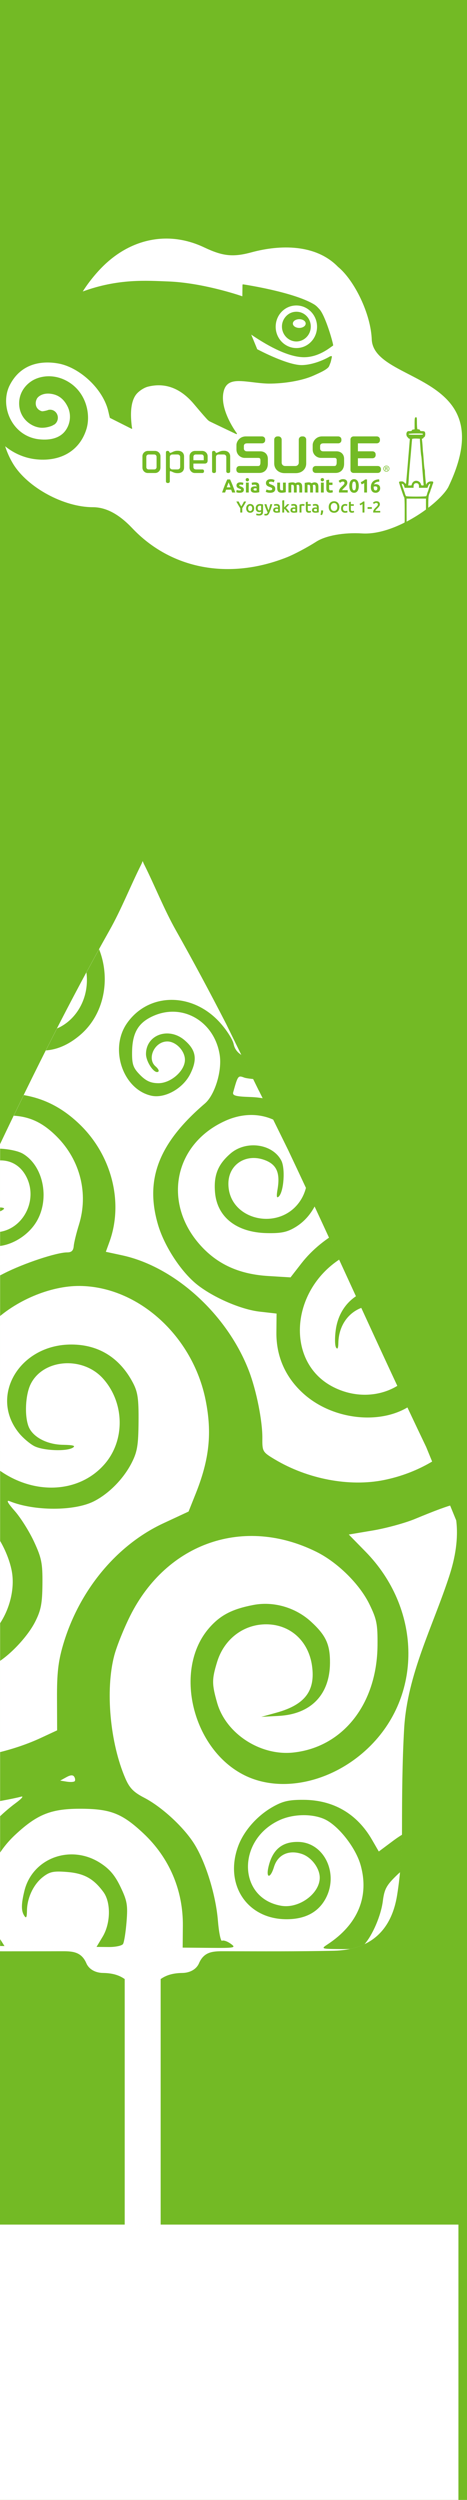 <?xml version="1.0" encoding="UTF-8" standalone="no"?>
<!-- Created with Inkscape (http://www.inkscape.org/) -->

<svg
   xmlns:dc="http://purl.org/dc/elements/1.1/"
   xmlns:cc="http://creativecommons.org/ns#"
   xmlns:rdf="http://www.w3.org/1999/02/22-rdf-syntax-ns#"
   xmlns:svg="http://www.w3.org/2000/svg"
   xmlns="http://www.w3.org/2000/svg"
   xmlns:sodipodi="http://sodipodi.sourceforge.net/DTD/sodipodi-0.dtd"
   xmlns:inkscape="http://www.inkscape.org/namespaces/inkscape"
   width="46cm"
   height="246cm"
   viewBox="0 0 1629.921 8716.535"
   id="svg6585"
   version="1.1"
   inkscape:version="0.91 r13725"
   sodipodi:docname="gate-left.svg"
   inkscape:export-filename="/home/cho2/Gambar/openSUSE-Asia-Summit-2016-artwork/gate/gate-left.png"
   inkscape:export-xdpi="90.004799"
   inkscape:export-ydpi="90.004799">
  <defs
     id="defs6587">
    <clipPath
       clipPathUnits="userSpaceOnUse"
       id="clipPath5472">
      <path
         sodipodi:nodetypes="ccccccccccccccccccccccccccccccccccccccccccccccccccccccccc"
         id="path5474"
         style="fill:#73ba25;stroke:none"
         d="m 1213.209,-141.981 c -1.794,3.587 -3.262,7.352 -5.228,10.838 l 0,0 c -2.858,5.067 -5.599,10.192 -8.257,15.356 l 0,0 c -10.911,22.275 0,0 -10.215,20.76 l 0,0 c -7.682,16.208 -14.949,32.616 -22.698,48.791 l 0,0 -4.944,12.071 0,0 c -0.363,2.999 0.147,6.062 1.135,9.103 l 0,0 c 2.702,8.314 6.929,16.199 7.436,25.134 l 0,0 c 0.31,5.467 0.349,10.954 0.352,16.432 l 0,0 c 0,3.669 0.224,7.306 0.803,10.919 l 0,0 c 0.941,5.876 4.455,9.019 10.441,9.147 l 0,0 c 5.969,0.128 11.942,0.092 17.914,0.079 l 0,0 c 1.754,-0.004 3.377,-0.052 4.244,1.971 l 0,0 c 0.451,1.051 1.567,1.579 2.715,1.596 l 0,0 c 1.397,0.022 2.559,0.275 3.597,1.007 l 0,0 0,43.868 5.915,0 0,-43.868 c 1.038,-0.732 2.2,-0.985 3.597,-1.007 l 0,0 c 1.148,-0.018 2.264,-0.545 2.715,-1.596 l 0,0 c 0.867,-2.024 2.49,-1.975 4.244,-1.971 l 0,0 c 0.881,0.002 1.762,0.004 2.643,0.006 l 0,0 c 7.322,0.004 0,0 7.322,0.004 -0.995,-9e-5 0,-3.4e-4 0,-0.003 l 0,0 0,-13.118 -8e-4,-12.555 0,0 0,-72.15 0,-6.908 0,0 0,-27.935 c -5.648,-11.882 -11.528,-23.653 -18.003,-35.134 l 0,0 c -1.966,-3.486 -3.433,-7.251 -5.228,-10.838 l 0,0 c -0.084,-0.168 -0.163,-0.37 -0.246,-0.578 l 0,0 c -0.084,0.207 -0.162,0.41 -0.246,0.578"
         inkscape:connector-curvature="0" />
    </clipPath>
  </defs>
  <sodipodi:namedview
     id="base"
     pagecolor="#ffffff"
     bordercolor="#666666"
     borderopacity="1.0"
     inkscape:pageopacity="0.0"
     inkscape:pageshadow="2"
     inkscape:zoom="0.04375"
     inkscape:cx="-1094.949"
     inkscape:cy="4240.6227"
     inkscape:document-units="cm"
     inkscape:current-layer="layer1"
     showgrid="false"
     inkscape:window-width="1366"
     inkscape:window-height="713"
     inkscape:window-x="0"
     inkscape:window-y="27"
     inkscape:window-maximized="1"
     units="cm"
     showguides="true"
     inkscape:guide-bbox="true">
    <sodipodi:guide
       position="0,4777.143"
       orientation="1,0"
       id="guide7152"
       inkscape:label=""
       inkscape:color="rgb(0,0,255)" />
    <sodipodi:guide
       position="1629.921,4182.857"
       orientation="1,0"
       id="guide7154"
       inkscape:label=""
       inkscape:color="rgb(0,0,255)" />
    <sodipodi:guide
       position="-2491.429,0"
       orientation="0,1"
       id="guide7156"
       inkscape:label=""
       inkscape:color="rgb(0,0,255)" />
    <sodipodi:guide
       position="-1234.286,8716.535"
       orientation="0,1"
       id="guide7158"
       inkscape:label=""
       inkscape:color="rgb(0,0,255)" />
    <inkscape:grid
       type="xygrid"
       id="grid4254" />
  </sodipodi:namedview>
  <g
     inkscape:label="Layer 1"
     inkscape:groupmode="layer"
     id="layer1"
     transform="translate(0,7664.173)">
    <rect
       style="color:#000000;clip-rule:nonzero;display:inline;overflow:visible;visibility:visible;opacity:1;isolation:auto;mix-blend-mode:normal;color-interpolation:sRGB;color-interpolation-filters:linearRGB;solid-color:#000000;solid-opacity:1;fill:#73ba25;fill-opacity:1;fill-rule:nonzero;stroke:none;stroke-width:7.087;stroke-linecap:butt;stroke-linejoin:miter;stroke-miterlimit:4;stroke-dasharray:none;stroke-dashoffset:0;stroke-opacity:1;color-rendering:auto;image-rendering:auto;shape-rendering:auto;text-rendering:auto;enable-background:accumulate"
       id="rect4137"
       width="1629.921"
       height="8716.535"
       x="0"
       y="-7664.173" />
    <g
       transform="matrix(2.899,0,0,2.899,-54.477,-8585.838)"
       id="g4288">
      <path
         sodipodi:nodetypes="cscccccccccccccccccccccccccccccccccccccccccccccccccccsccccccscccccccccccsscccccccsccsscccccccsccscccssccscscscscccccsccsccccccccccccsccccccccscccccscsssccsscccsccccssccsccccccccsssccccccccccccccccccsscsccccccc"
         inkscape:connector-curvature="0"
         id="path5302-34-6"
         d="m 217.3,604.876 c -26.336,0.491 -51.986,11.458 -73.624,32.43 -9.749,9.45 -19.002,21.251 -25.243,31.203 42.886,-15.705 76.929,-13.018 102.373,-12.095 40.501,1.447 83.809,15.824 89.752,17.88 0.033,-1.389 0.175,-13.848 0.175,-13.848 l 0.175,-0.351 0.526,-0.175 c 2.726,0.406 60.84,9.292 85.369,24.016 3.029,1.825 4.618,3.817 6.486,5.785 6.781,7.223 15.696,37.278 16.653,43.473 l -0.351,0.526 c -0.35,0.142 -1.148,0.809 -2.279,1.578 -5.711,4.123 -19.132,13.67 -36.286,12.095 -15.41,-1.404 -35.505,-10.523 -59.776,-26.996 1.082,2.605 6.185,14.919 7.012,17.004 l 0.175,0.526 c 3.515,1.881 37.248,19.455 53.991,19.107 13.485,-0.289 27.887,-6.94 33.657,-10.518 l 1.928,-0.351 c 0.519,0.421 0.318,1.178 0.175,1.928 -0.355,1.706 -1.028,4.833 -1.578,6.311 l -0.526,1.227 c -0.661,1.823 -1.232,3.514 -2.454,4.558 -3.399,3.184 -8.853,5.66 -17.354,9.466 -13.14,5.921 -34.55,9.765 -54.342,9.641 -7.089,-0.162 -13.794,-1.028 -19.808,-1.753 -18.424,-2.143 -31.765,-3.742 -34.533,13.498 -3.515,21.645 16.268,47.96 16.478,48.206 l -0.175,0.701 -0.526,0.176 c 0,0 -31.475,-14.989 -32.254,-15.426 l -1.052,-0.701 -0.876,-0.701 c -2.376,-2.358 -7.117,-7.73 -16.828,-19.283 -18.759,-22.367 -38.473,-25.293 -55.394,-21.036 -4.128,1 -9.366,4.212 -12.797,7.713 -8.835,8.96 -7.853,26.878 -7.362,33.482 0.597,7.442 0.891,7.995 1.052,8.589 l 0,0.876 -0.701,0 -0.351,-0.175 -25.769,-12.972 -1.052,-4.382 c -0.663,-2.897 -1.317,-6.171 -2.805,-10.167 -9.221,-25.072 -35.347,-46.753 -58.198,-50.836 -15.442,-2.75 -43.464,-3.051 -58.374,25.944 -6.233,12.101 -5.949,27.908 0.876,41.195 6.975,13.591 19.454,22.338 34.183,24.016 14.607,1.62 25.559,-1.961 31.729,-10.167 6.211,-8.282 7.377,-19.557 2.98,-28.749 -4.737,-9.887 -11.816,-15.067 -21.737,-15.952 -7.559,-0.678 -13.207,2.484 -15.251,5.785 -0.584,1.044 -1.578,3.063 -1.578,5.785 0,7.411 6.553,9.559 7.888,9.641 0.421,-0.011 2.281,-0.211 4.908,-0.876 l 1.227,-0.351 0.876,-0.351 0.701,-0.175 c 4.777,-0.896 9.345,2.03 10.693,6.837 0.237,0.886 0.351,1.761 0.351,2.629 0,3.184 -1.432,6.238 -4.032,8.064 l -0.175,0.175 -0.526,0.175 c -1.385,0.883 -2.696,1.509 -4.032,1.928 -3.754,1.259 -7.027,1.753 -10.342,1.753 -11.412,-0.028 -27.311,-10.12 -27.521,-29.099 -0.091,-10.699 5.196,-20.376 14.374,-26.645 10.581,-7.211 28.79,-9.647 45.752,1.052 20.854,13.144 26.3,38.886 20.86,56.445 -7.912,25.451 -30.223,38.993 -59.601,36.286 -14.111,-1.295 -27.44,-6.979 -38.215,-15.777 2.398,7.422 5.582,14.554 9.641,21.211 17.291,28.355 60.936,52.063 95.887,52.063 15.876,0 31.491,8.336 47.505,25.243 46.84,49.448 116.543,62.507 185.989,35.059 8.919,-3.524 24.84,-11.984 35.41,-18.757 11.686,-7.485 33.409,-11.344 55.394,-9.992 15.612,0.959 32.78,-4.213 48.732,-11.92 1.487,-0.735 2.035,-1.025 2.365,-1.261 l 0.09,-2.245 0,-13.848 c 0,-8.92 -0.26,-13.859 -0.526,-14.024 -0.226,-0.123 -0.546,-0.957 -0.876,-1.753 -0.99,-2.401 -5.434,-15.853 -5.434,-16.478 0,-0.778 0.86,-1.052 3.155,-1.052 1.648,0 2.079,0.245 3.506,1.578 l 1.578,1.578 0.351,-1.578 c 0.123,-0.792 0.241,-2.516 0.351,-3.857 0.123,-1.341 0.607,-6.671 1.052,-11.92 1.175,-13.86 2.917,-34.932 2.98,-36.111 0.039,-0.766 -0.205,-1.13 -0.876,-1.227 -0.497,-0.068 -0.876,-0.327 -0.876,-0.526 0,-0.201 -0.471,-0.682 -1.052,-1.227 -1.5,-1.41 -1.751,-4.563 -0.526,-6.135 0.767,-0.983 0.97,-1.052 2.98,-1.052 1.982,0 2.461,-0.085 2.805,-0.876 0.289,-0.671 0.824,-0.961 1.928,-1.052 l 1.402,-0.175 0,-6.837 c 0,-6.986 0.273,-7.713 1.753,-7.713 1.018,0 1.046,0.866 1.052,6.486 0.002,2.83 0.222,5.823 0.351,6.661 0.232,1.412 0.32,1.402 1.578,1.402 1.061,0 1.396,0.26 1.753,1.052 0.401,0.89 0.653,1.052 2.454,1.052 1.208,0 2.455,0.152 2.98,0.526 1.625,1.15 1.041,6.837 -0.701,6.837 -0.186,0 -0.413,0.254 -0.526,0.701 -0.123,0.505 -0.499,0.876 -1.052,0.876 -0.826,0 -0.956,0.15 -0.701,1.753 0.142,0.949 0.505,4.363 0.701,7.713 0.196,3.35 0.407,6.565 0.526,7.012 0.123,0.448 0.517,5.095 0.876,10.342 0.359,5.248 0.85,9.79 1.052,10.167 0.2,0.378 0.351,1.893 0.351,3.331 0,2.46 1.101,14.194 1.402,15.075 0.068,0.222 0.3,-0.125 0.526,-0.701 0.694,-1.758 3.03,-3.155 5.084,-3.155 0.989,0 2.105,0.051 2.454,0.175 0.67,0.259 0.727,1.8 0.175,2.454 -0.186,0.213 -0.711,1.832 -1.227,3.506 -0.515,1.674 -1.072,3.107 -1.227,3.331 -0.142,0.222 -0.368,1.082 -0.526,1.753 -0.142,0.67 -0.578,1.784 -0.876,2.454 -1.618,3.61 -1.759,5.312 -1.753,18.055 11.506,-8.863 20.28,-17.982 24.016,-24.717 66.398,-137.803 -87.866,-123.579 -92.03,-176.874 -0.952,-31.998 -21.375,-72.383 -40.669,-88.174 -27.031,-27.828 -70.195,-26.517 -103.249,-17.705 -22.687,6.263 -35.08,5.106 -57.672,-5.609 -15.627,-7.415 -31.704,-10.988 -47.505,-10.693 z M 376.468,685.337 c -6.652,-0.218 -13.017,2.16 -17.88,6.837 -4.861,4.662 -7.642,11.032 -7.888,17.88 -0.459,14.127 10.314,25.949 24.016,26.47 6.682,0.231 13.017,-2.132 17.88,-6.837 4.848,-4.646 7.63,-11.033 7.888,-17.88 0.471,-14.114 -10.299,-25.963 -24.016,-26.47 z m -0.175,7.538 c 9.585,0.351 16.976,8.535 16.653,18.406 -0.148,4.761 -2.047,9.173 -5.434,12.446 -3.392,3.258 -7.795,5.051 -12.446,4.908 -9.564,-0.363 -17.152,-8.707 -16.828,-18.581 0.14,-4.778 2.238,-9.189 5.609,-12.446 3.372,-3.257 7.792,-4.911 12.446,-4.733 z m 2.805,8.94 c -4.259,0 -7.713,2.321 -7.713,5.259 0,2.91 3.454,5.259 7.713,5.259 4.257,0 7.713,-2.349 7.713,-5.259 0,-2.937 -3.454,-5.259 -7.713,-5.259 z m 140.412,137.432 c -4.639,0.011 -8.473,0.335 -8.59,0.526 -0.6,0.983 0.633,1.052 8.59,1.052 8.093,0 8.414,0.061 8.414,-0.701 0,-0.774 -0.268,-0.924 -8.414,-0.876 z m 0.351,6.135 c -2.407,-0.056 -4.55,0.168 -4.733,0.351 -0.186,0.186 -0.471,2.78 -0.701,5.785 -0.448,5.851 -1.289,14.989 -2.279,26.119 -0.335,3.797 -0.852,9.54 -1.052,12.797 -0.201,3.256 -0.374,7.1 -0.526,8.59 l -0.351,2.805 2.104,0 c 1.8,0 2.104,-0.179 2.104,-0.876 0,-0.45 0.471,-1.567 1.052,-2.454 2.562,-3.92 8.648,-2.733 10.167,1.928 0.406,1.241 0.543,1.402 1.753,1.402 1.044,0 1.414,-0.151 1.402,-0.701 -0.002,-0.39 -0.43,-5.157 -0.876,-10.518 -0.448,-5.361 -1.013,-12.729 -1.227,-16.303 -0.215,-3.574 -0.5,-7.043 -0.701,-7.713 -0.201,-0.67 -0.634,-4.203 -0.876,-7.888 -0.245,-3.685 -0.55,-8.03 -0.701,-9.817 l -0.175,-3.331 z m 0,53.641 c -2.005,0 -3.155,1.379 -3.155,3.857 l 0,1.753 -5.259,0 -5.434,0 -0.701,-2.104 c -0.455,-1.383 -0.931,-2.156 -1.578,-2.454 -0.528,-0.245 -1.124,-0.28 -1.227,-0.175 -0.123,0.123 0.505,2.177 1.402,4.733 0.898,2.556 1.932,5.29 2.104,5.96 0.438,1.708 1.075,3.418 1.578,4.032 0.612,0.745 23.783,0.748 24.366,0 0.218,-0.277 0.612,-1.211 0.876,-2.104 0.264,-0.893 0.508,-2.008 0.701,-2.454 0.197,-0.448 0.723,-1.69 1.052,-2.805 0.326,-1.119 0.914,-3.158 1.402,-4.558 0.489,-1.399 0.856,-2.649 0.701,-2.805 -0.563,-0.57 -1.674,0.591 -2.454,2.629 l -0.876,2.103 -5.084,0 -5.084,0 0,-1.928 c 0,-2.49 -1.191,-3.681 -3.331,-3.681 z m -11.57,18.581 0,14.725 c 0,7.977 0.149,11.31 0,12.972 8.38,-4.386 16.293,-9.363 23.314,-14.55 l 0,-13.147 -11.57,0 z"
         style="fill:#ffffff;fill-opacity:1" />
      <g
         style="fill:#73ba25"
         id="g4455">
        <g
           id="g3036-8-5"
           transform="matrix(0.929,0,0,0.929,-35.413,325.943)"
           style="fill:#73ba25;fill-opacity:1">
          <path
             inkscape:connector-curvature="0"
             style="fill:#73ba25;fill-opacity:1"
             id="path7-7-3"
             d="m 376.836,556.359 c -7.784,0 -12.065,6.58 -12.065,11.13 l 0,5.84 c 0,6.7 5.474,10.851 10.55,10.851 l 17.819,0 c 2.245,0 2.715,1.47 2.715,2.71 l 0,3.769 c 0,0.4 -0.081,4.02 -2.715,4.02 l -24.303,0 c -2.415,0 -4.16,1.68 -4.16,3.98 l 0,1.042 c 0,2.291 1.745,3.96 4.16,3.96 l 25.624,0 c 6.698,0 11.02,-4.66 11.02,-11.879 l 0,-6.302 c 0,-6.779 -4.87,-9.809 -9.706,-9.809 l -17.533,0 c -2.639,0 -3.836,-1.98 -3.836,-3.38 l 0,-3.48 c 0,-2.191 1.464,-3.46 4.025,-3.46 l 19.408,0 c 2.38,0 4.171,-1.71 4.171,-3.971 l 0,-1.04 c 0,-2.269 -1.821,-3.981 -4.251,-3.981 l -20.922,0 z" />
          <path
             inkscape:connector-curvature="0"
             style="fill:#73ba25;fill-opacity:1"
             id="path9-4-5"
             d="m 449.698,556.359 c -2.301,0 -4.155,1.87 -4.155,4.171 l 0,29.838 c 0,2.391 -1.95,4.311 -4.311,4.311 l -13.545,0 c -2.369,0 -4.309,-1.92 -4.309,-4.311 l 0,-29.838 c 0,-2.301 -1.87,-4.171 -4.169,-4.171 l -1.31,0 c -2.334,0 -4.171,1.842 -4.171,4.171 l 0,30.968 c 0,7.21 5.674,12.44 13.489,12.44 l 14.485,0 c 7.805,0 13.475,-5.228 13.475,-12.44 l 0,-30.968 c 0,-2.329 -1.829,-4.171 -4.16,-4.171 l -1.319,0 z" />
          <path
             inkscape:connector-curvature="0"
             style="fill:#73ba25;fill-opacity:1"
             id="path11-2-6"
             d="m 475.631,556.359 c -7.78,0 -12.074,6.58 -12.074,11.13 l 0,5.84 c 0,6.7 5.484,10.851 10.563,10.851 l 17.814,0 c 2.248,0 2.72,1.47 2.72,2.71 l 0,3.769 c 0,0.4 -0.081,4.02 -2.72,4.02 l -24.314,0 c -2.405,0 -4.16,1.68 -4.16,3.98 l 0,1.042 c 0,2.291 1.756,3.96 4.16,3.96 l 25.633,0 c 6.7,0 11.041,-4.66 11.041,-11.879 l 0,-6.302 c 0,-6.779 -4.885,-9.809 -9.72,-9.809 l -17.533,0 c -2.647,0 -3.839,-1.98 -3.839,-3.38 l 0,-3.48 c 0,-2.191 1.464,-3.46 4.025,-3.46 l 19.419,0 c 2.375,0 4.158,-1.71 4.158,-3.971 l 0,-1.04 c 0,-2.269 -1.819,-3.981 -4.26,-3.981 l -20.913,0 z" />
          <path
             inkscape:connector-curvature="0"
             style="fill:#73ba25;fill-opacity:1"
             id="path13-7-2"
             d="m 516.596,556.359 c -2.31,0 -4.055,1.712 -4.055,3.981 l 0,39.358 c 0,2.259 1.705,3.96 3.964,3.96 l 31.364,0 c 2.415,0 4.16,-1.67 4.16,-3.96 l 0,-1.042 c 0,-2.299 -1.745,-3.979 -4.16,-3.979 0,0 -24.533,0 -25.687,0 0,-1.021 0,-9.011 0,-10.02 1.143,0 18.822,0 18.822,0 2.41,0 4.16,-1.691 4.16,-3.981 l 0,-1.04 c 0,-2.301 -1.75,-3.971 -4.16,-3.971 0,0 -17.679,0 -18.822,0 0,-1.03 0,-9.29 0,-10.32 1.143,0 24.382,0 24.382,0 2.406,0 4.16,-1.659 4.16,-3.971 l 0,-1.04 c 0,-2.301 -1.754,-3.981 -4.16,-3.981 l -29.968,0 z" />
          <g
             transform="matrix(1.754,0,0,1.754,-611.603,-134.126)"
             style="fill:#73ba25;fill-opacity:1"
             id="g15-7-9">
            <path
               inkscape:connector-curvature="0"
               style="fill:#73ba25;fill-opacity:1"
               id="path17-9-1"
               d="m 491.254,404.369 c -2.241,0 -4.065,1.744 -4.065,3.894 l 0,8.461 c 0,2.184 1.765,3.963 3.929,3.963 l 5.473,0 c 2.164,0 3.929,-1.779 3.929,-3.963 l 0,-8.461 c 0,-2.149 -1.825,-3.894 -4.065,-3.894 l -5.201,0 z m -1.184,12.019 0,-7.726 c 0,-0.906 0.744,-1.647 1.654,-1.647 l 4.264,0 c 0.89,0 1.648,0.758 1.648,1.647 l 0,7.726 c 0,0.912 -0.738,1.653 -1.648,1.653 l -4.296,0 c -0.912,0 -1.622,-0.725 -1.622,-1.653 z" />
            <path
               inkscape:connector-curvature="0"
               style="fill:#73ba25;fill-opacity:1"
               id="path19-3-2"
               d="m 512.91,404.271 c -1.578,0 -2.768,0.564 -3.723,1.026 -0.582,0.279 -1.086,0.52 -1.477,0.52 -0.177,0 -0.328,-0.08 -0.408,-0.211 l -0.364,-0.696 c -0.091,-0.183 -0.456,-0.541 -0.907,-0.541 l -0.541,0 c -0.52,0 -0.936,0.467 -0.936,1.037 l 0,21.461 c 0,0.673 0.531,1.203 1.203,1.203 l 0.468,0 c 0.667,0 1.209,-0.536 1.209,-1.203 l 0,-7.121 c 0,-0.211 0.137,-0.439 0.276,-0.439 0.391,0 0.895,0.229 1.477,0.496 0.955,0.439 2.145,0.98 3.723,0.98 l 0.505,0 c 2.794,0 4.532,-1.597 4.532,-4.162 l 0,-8.192 c 0,-2.526 -1.775,-4.157 -4.532,-4.157 l -0.505,0 z m -5.475,11.952 0,-7.39 c 0,-1.021 0.798,-1.818 1.818,-1.818 l 3.997,0 c 1.021,0 1.818,0.798 1.818,1.818 l 0,7.39 c 0,1.003 -0.818,1.818 -1.818,1.818 l -3.997,0 c -1.001,0 -1.818,-0.815 -1.818,-1.818 z" />
            <path
               inkscape:connector-curvature="0"
               style="fill:#73ba25;fill-opacity:1"
               id="path21-1-7"
               d="m 526.044,404.369 c -2.241,0 -4.06,1.744 -4.06,3.894 l 0,8.398 c 0,2.178 1.768,4.025 3.854,4.025 l 5.647,0 c 0.698,0 1.203,-0.484 1.203,-1.141 l 0,-0.37 c 0,-0.661 -0.505,-1.135 -1.203,-1.135 l -4.639,0 c -1.3,0 -1.986,-0.639 -1.986,-1.854 0,0 0,-2.115 0,-2.457 0.379,0 8.369,0 8.369,0 1.346,0 2.142,-0.821 2.142,-2.212 l 0,-3.256 c 0,-2.149 -1.822,-3.894 -4.054,-3.894 l -5.273,0 z m -1.183,4.265 c 0,-0.907 0.713,-1.619 1.621,-1.619 l 4.396,0 c 0.906,0 1.613,0.712 1.613,1.619 0,0 0,2.28 0,2.622 -0.364,0 -7.258,0 -7.631,0 10e-4,-0.342 10e-4,-2.622 10e-4,-2.622 z" />
            <path
               inkscape:connector-curvature="0"
               style="fill:#73ba25;fill-opacity:1"
               id="path23-9-0"
               d="m 546.997,404.271 c -1.573,0 -2.76,0.564 -3.718,1.021 -0.596,0.28 -1.105,0.525 -1.521,0.525 -0.183,0 -0.257,-0.023 -0.399,-0.269 l -0.331,-0.604 c -0.19,-0.382 -0.513,-0.575 -0.949,-0.575 l -0.465,0 c -0.562,0 -0.972,0.438 -0.972,1.037 l 0,14.077 c 0,0.667 0.527,1.203 1.206,1.203 l 0.465,0 c 0.667,0 1.211,-0.542 1.211,-1.203 l 0,-10.65 c 0,-0.998 0.815,-1.818 1.813,-1.818 l 3.999,0 c 1.001,0 1.816,0.82 1.816,1.818 l 0,10.65 c 0,0.667 0.53,1.203 1.203,1.203 l 0.47,0 c 0.667,0 1.209,-0.542 1.209,-1.203 l 0,-11.055 c 0,-2.526 -1.776,-4.157 -4.535,-4.157 l -0.502,0 z" />
          </g>
          <g
             transform="matrix(1.754,0,0,1.754,-611.603,-134.126)"
             style="fill:#73ba25;fill-opacity:1"
             id="g25-8-9">
            <path
               inkscape:connector-curvature="0"
               style="fill:#73ba25;fill-opacity:1"
               id="path27-6-3"
               d="m 667.456,415.229 c 1.218,0 2.188,0.99 2.188,2.229 0,1.257 -0.971,2.237 -2.198,2.237 -1.218,0 -2.208,-0.98 -2.208,-2.237 0,-1.238 0.99,-2.229 2.208,-2.229 l 0.01,0 z m -0.01,0.346 c -0.98,0 -1.782,0.842 -1.782,1.882 0,1.06 0.802,1.891 1.792,1.891 0.99,0.011 1.782,-0.831 1.782,-1.881 0,-1.05 -0.792,-1.892 -1.782,-1.892 l -0.01,0 z m -0.416,3.179 -0.396,0 0,-2.485 c 0.208,-0.03 0.406,-0.06 0.703,-0.06 0.377,0 0.624,0.079 0.772,0.188 0.149,0.108 0.229,0.276 0.229,0.515 0,0.326 -0.218,0.524 -0.485,0.604 l 0,0.021 c 0.218,0.039 0.366,0.237 0.416,0.604 0.06,0.387 0.118,0.535 0.158,0.614 l -0.416,0 c -0.06,-0.079 -0.119,-0.307 -0.168,-0.634 -0.06,-0.316 -0.218,-0.436 -0.535,-0.436 l -0.277,0 0,1.069 z m 0,-1.377 0.287,0 c 0.327,0 0.604,-0.118 0.604,-0.426 0,-0.218 -0.158,-0.436 -0.604,-0.436 -0.129,0 -0.218,0.01 -0.287,0.021 l 0,0.841 z" />
          </g>
        </g>
        <g
           style="fill:#73ba25"
           id="g4421">
          <path
             d="m 298.285,910.303 c -0.167,-0.545 -0.352,-1.105 -0.556,-1.68 -0.204,-0.575 -0.405,-1.15 -0.602,-1.726 l -6.132,0 c -0.197,0.575 -0.397,1.15 -0.602,1.726 -0.204,0.575 -0.39,1.135 -0.556,1.68 l -3.678,0 c 0.59,-1.696 1.151,-3.262 1.68,-4.701 0.53,-1.438 1.048,-2.793 1.555,-4.065 0.507,-1.272 1.007,-2.479 1.499,-3.622 0.492,-1.143 1.003,-2.259 1.533,-3.349 l 3.383,0 c 0.514,1.09 1.022,2.206 1.521,3.349 0.5,1.143 1.003,2.35 1.51,3.622 0.507,1.272 1.026,2.627 1.555,4.065 0.53,1.438 1.09,3.005 1.68,4.701 z m -4.247,-12.172 c -0.076,0.227 -0.189,0.538 -0.34,0.931 -0.151,0.394 -0.325,0.848 -0.522,1.362 -0.197,0.514 -0.413,1.082 -0.647,1.703 -0.234,0.621 -0.473,1.272 -0.715,1.953 l 4.473,0 c -0.242,-0.681 -0.477,-1.332 -0.704,-1.953 -0.227,-0.621 -0.443,-1.188 -0.647,-1.703 -0.204,-0.515 -0.383,-0.969 -0.533,-1.362 -0.151,-0.394 -0.273,-0.704 -0.363,-0.931 z"
             style="font-style:normal;font-variant:normal;font-weight:bold;font-stretch:normal;font-size:4.048px;line-height:125%;font-family:Ubuntu;-inkscape-font-specification:'Ubuntu Bold';text-align:end;letter-spacing:0px;word-spacing:0px;text-anchor:end;fill:#73ba25;fill-opacity:1;stroke:none"
             id="path6250-0"
             inkscape:connector-curvature="0" />
          <path
             d="m 307.316,907.874 c 0.62,0 1.059,-0.061 1.317,-0.182 0.257,-0.121 0.386,-0.356 0.386,-0.704 0,-0.273 -0.167,-0.511 -0.499,-0.716 -0.333,-0.204 -0.84,-0.435 -1.521,-0.693 -0.53,-0.197 -1.011,-0.401 -1.442,-0.613 -0.431,-0.212 -0.799,-0.466 -1.101,-0.761 -0.302,-0.295 -0.537,-0.647 -0.704,-1.056 -0.167,-0.409 -0.25,-0.901 -0.25,-1.476 0,-1.12 0.416,-2.006 1.249,-2.657 0.833,-0.651 1.975,-0.976 3.429,-0.976 0.727,0 1.423,0.065 2.089,0.193 0.666,0.128 1.196,0.269 1.589,0.42 l -0.59,2.634 c -0.394,-0.136 -0.821,-0.257 -1.283,-0.363 -0.462,-0.106 -0.98,-0.159 -1.556,-0.159 -1.059,0 -1.589,0.295 -1.589,0.886 0,0.136 0.022,0.257 0.068,0.363 0.045,0.106 0.136,0.208 0.272,0.307 0.136,0.099 0.322,0.204 0.556,0.318 0.234,0.114 0.533,0.238 0.897,0.374 0.742,0.273 1.355,0.541 1.84,0.806 0.485,0.265 0.867,0.553 1.147,0.863 0.28,0.31 0.477,0.655 0.59,1.033 0.114,0.379 0.171,0.817 0.171,1.317 0,1.181 -0.443,2.074 -1.328,2.68 -0.886,0.606 -2.138,0.909 -3.758,0.909 -1.06,0 -1.942,-0.091 -2.646,-0.273 -0.704,-0.182 -1.192,-0.333 -1.465,-0.454 l 0.568,-2.748 c 0.575,0.227 1.166,0.406 1.771,0.534 0.606,0.128 1.204,0.193 1.794,0.193 z"
             style="font-style:normal;font-variant:normal;font-weight:bold;font-stretch:normal;font-size:4.048px;line-height:125%;font-family:Ubuntu;-inkscape-font-specification:'Ubuntu Bold';text-align:end;letter-spacing:0px;word-spacing:0px;text-anchor:end;fill:#73ba25;fill-opacity:1;stroke:none"
             id="path6252-6"
             inkscape:connector-curvature="0" />
          <path
             d="m 318.27,910.303 -3.383,0 0,-11.944 3.383,0 z m 0.318,-15.396 c 0,0.621 -0.201,1.109 -0.602,1.465 -0.401,0.356 -0.874,0.533 -1.419,0.533 -0.545,0 -1.018,-0.178 -1.42,-0.533 -0.401,-0.356 -0.602,-0.844 -0.602,-1.465 0,-0.62 0.201,-1.109 0.602,-1.464 0.401,-0.356 0.874,-0.533 1.42,-0.533 0.545,0 1.018,0.178 1.419,0.533 0.401,0.356 0.602,0.844 0.602,1.464 z"
             style="font-style:normal;font-variant:normal;font-weight:bold;font-stretch:normal;font-size:4.048px;line-height:125%;font-family:Ubuntu;-inkscape-font-specification:'Ubuntu Bold';text-align:end;letter-spacing:0px;word-spacing:0px;text-anchor:end;fill:#73ba25;fill-opacity:1;stroke:none"
             id="path6254-2"
             inkscape:connector-curvature="0" />
          <path
             d="m 326.015,907.942 c 0.333,0 0.651,-0.006 0.954,-0.022 0.303,-0.017 0.545,-0.039 0.727,-0.068 l 0,-2.566 c -0.136,-0.028 -0.341,-0.06 -0.613,-0.09 -0.273,-0.028 -0.522,-0.045 -0.749,-0.045 -0.318,6e-5 -0.617,0.017 -0.897,0.057 -0.28,0.039 -0.526,0.11 -0.738,0.215 -0.212,0.106 -0.378,0.25 -0.499,0.431 -0.121,0.182 -0.182,0.409 -0.182,0.682 0,0.53 0.178,0.896 0.533,1.101 0.356,0.205 0.844,0.307 1.464,0.307 z m -0.273,-9.901 c 0.999,0 1.832,0.113 2.498,0.34 0.666,0.227 1.2,0.553 1.601,0.976 0.401,0.424 0.685,0.939 0.852,1.544 0.167,0.606 0.25,1.279 0.25,2.021 l 0,7.039 c -0.485,0.106 -1.158,0.231 -2.021,0.375 -0.863,0.144 -1.907,0.215 -3.134,0.215 -0.772,0 -1.472,-0.068 -2.1,-0.204 -0.628,-0.136 -1.169,-0.36 -1.624,-0.67 -0.454,-0.31 -0.803,-0.715 -1.045,-1.215 -0.242,-0.5 -0.363,-1.113 -0.363,-1.839 0,-0.697 0.14,-1.287 0.42,-1.772 0.28,-0.485 0.655,-0.87 1.124,-1.158 0.47,-0.288 1.007,-0.496 1.612,-0.624 0.605,-0.128 1.234,-0.193 1.885,-0.193 0.439,6e-5 0.829,0.017 1.17,0.057 0.34,0.039 0.617,0.087 0.829,0.148 l 0,-0.318 c -5e-5,-0.575 -0.174,-1.037 -0.522,-1.385 -0.348,-0.348 -0.954,-0.522 -1.817,-0.522 -0.575,0 -1.143,0.039 -1.703,0.125 -0.56,0.083 -1.045,0.2 -1.454,0.352 l -0.431,-2.726 c 0.196,-0.061 0.442,-0.125 0.737,-0.193 0.295,-0.068 0.617,-0.128 0.965,-0.182 0.348,-0.051 0.716,-0.098 1.102,-0.136 0.386,-0.039 0.776,-0.057 1.169,-0.057 z"
             style="font-style:normal;font-variant:normal;font-weight:bold;font-stretch:normal;font-size:4.048px;line-height:125%;font-family:Ubuntu;-inkscape-font-specification:'Ubuntu Bold';text-align:end;letter-spacing:0px;word-spacing:0px;text-anchor:end;fill:#73ba25;fill-opacity:1;stroke:none"
             id="path6256-6"
             inkscape:connector-curvature="0" />
          <path
             d="m 343.976,907.601 c 0.499,0 0.912,-0.039 1.237,-0.125 0.325,-0.084 0.587,-0.197 0.783,-0.341 0.197,-0.144 0.333,-0.314 0.409,-0.51 0.076,-0.197 0.114,-0.416 0.114,-0.659 0,-0.514 -0.242,-0.942 -0.727,-1.283 -0.485,-0.34 -1.317,-0.708 -2.498,-1.101 -0.515,-0.182 -1.03,-0.39 -1.545,-0.625 -0.514,-0.234 -0.976,-0.53 -1.385,-0.885 -0.408,-0.356 -0.742,-0.787 -0.999,-1.294 -0.257,-0.507 -0.386,-1.124 -0.386,-1.851 0,-0.727 0.136,-1.381 0.408,-1.964 0.272,-0.583 0.658,-1.079 1.158,-1.487 0.5,-0.408 1.105,-0.723 1.817,-0.942 0.712,-0.22 1.514,-0.329 2.407,-0.33 1.06,5e-5 1.976,0.114 2.748,0.341 0.772,0.227 1.408,0.477 1.908,0.749 l -1.022,2.793 c -0.439,-0.227 -0.927,-0.428 -1.464,-0.602 -0.537,-0.174 -1.185,-0.261 -1.942,-0.261 -0.848,6e-5 -1.457,0.117 -1.828,0.352 -0.371,0.234 -0.556,0.594 -0.556,1.079 0,0.288 0.068,0.53 0.204,0.727 0.136,0.197 0.329,0.375 0.579,0.533 0.25,0.159 0.537,0.303 0.863,0.431 0.325,0.128 0.685,0.261 1.079,0.398 0.817,0.302 1.529,0.602 2.134,0.897 0.606,0.295 1.109,0.64 1.51,1.033 0.401,0.394 0.7,0.855 0.897,1.385 0.197,0.53 0.295,1.173 0.295,1.93 0,1.469 -0.514,2.608 -1.544,3.418 -1.029,0.81 -2.581,1.215 -4.655,1.215 -0.697,0 -1.325,-0.039 -1.885,-0.125 -0.56,-0.084 -1.056,-0.186 -1.487,-0.307 -0.431,-0.121 -0.802,-0.25 -1.113,-0.386 -0.31,-0.136 -0.572,-0.265 -0.784,-0.386 l 0.999,-2.816 c 0.47,0.257 1.049,0.488 1.737,0.693 0.689,0.204 1.533,0.307 2.532,0.307 z"
             style="font-style:normal;font-variant:normal;font-weight:bold;font-stretch:normal;font-size:4.048px;line-height:125%;font-family:Ubuntu;-inkscape-font-specification:'Ubuntu Bold';text-align:end;letter-spacing:0px;word-spacing:0px;text-anchor:end;fill:#73ba25;fill-opacity:1;stroke:none"
             id="path6258-1"
             inkscape:connector-curvature="0" />
          <path
             d="m 362.87,909.894 c -0.576,0.167 -1.318,0.322 -2.226,0.466 -0.908,0.144 -1.862,0.215 -2.861,0.215 -1.015,0 -1.859,-0.136 -2.532,-0.408 -0.674,-0.272 -1.207,-0.655 -1.601,-1.147 -0.394,-0.492 -0.674,-1.079 -0.84,-1.76 -0.167,-0.681 -0.25,-1.431 -0.25,-2.248 l 0,-6.653 3.383,0 0,6.245 c 0,1.09 0.144,1.878 0.432,2.362 0.288,0.485 0.825,0.727 1.612,0.727 0.242,0 0.5,-0.011 0.772,-0.034 0.273,-0.022 0.514,-0.051 0.727,-0.079 l 0,-9.22 3.384,0 z"
             style="font-style:normal;font-variant:normal;font-weight:bold;font-stretch:normal;font-size:4.048px;line-height:125%;font-family:Ubuntu;-inkscape-font-specification:'Ubuntu Bold';text-align:end;letter-spacing:0px;word-spacing:0px;text-anchor:end;fill:#73ba25;fill-opacity:1;stroke:none"
             id="path6260-8"
             inkscape:connector-curvature="0" />
          <path
             d="m 372.631,903.968 c -6e-5,-1.09 -0.14,-1.863 -0.42,-2.317 -0.28,-0.454 -0.761,-0.681 -1.442,-0.681 -0.212,0 -0.431,0.011 -0.659,0.034 -0.227,0.022 -0.447,0.051 -0.659,0.079 l 0,9.22 -3.383,0 0,-11.536 c 0.287,-0.076 0.624,-0.155 1.01,-0.238 0.386,-0.083 0.795,-0.159 1.226,-0.227 0.431,-0.068 0.874,-0.121 1.328,-0.159 0.454,-0.039 0.901,-0.057 1.34,-0.057 0.863,0 1.563,0.11 2.1,0.329 0.537,0.219 0.98,0.481 1.329,0.783 0.484,-0.348 1.04,-0.62 1.669,-0.817 0.628,-0.197 1.207,-0.295 1.737,-0.295 0.954,0 1.737,0.132 2.35,0.397 0.613,0.265 1.101,0.64 1.465,1.124 0.363,0.485 0.613,1.06 0.749,1.726 0.136,0.666 0.205,1.408 0.205,2.226 l 0,6.744 -3.383,0 0,-6.335 c 0,-1.09 -0.14,-1.863 -0.42,-2.317 -0.28,-0.454 -0.761,-0.681 -1.442,-0.681 -0.182,0 -0.436,0.045 -0.761,0.136 -0.325,0.091 -0.594,0.204 -0.806,0.341 0.106,0.348 0.174,0.715 0.204,1.101 0.028,0.386 0.045,0.799 0.045,1.238 l 0,6.517 -3.383,0 z"
             style="font-style:normal;font-variant:normal;font-weight:bold;font-stretch:normal;font-size:4.048px;line-height:125%;font-family:Ubuntu;-inkscape-font-specification:'Ubuntu Bold';text-align:end;letter-spacing:0px;word-spacing:0px;text-anchor:end;fill:#73ba25;fill-opacity:1;stroke:none"
             id="path6262-7"
             inkscape:connector-curvature="0" />
          <path
             d="m 392.19,903.968 c 0,-1.09 -0.14,-1.863 -0.42,-2.317 -0.28,-0.454 -0.761,-0.681 -1.442,-0.681 -0.212,0 -0.432,0.011 -0.659,0.034 -0.227,0.022 -0.447,0.051 -0.659,0.079 l 0,9.22 -3.383,0 0,-11.536 c 0.287,-0.076 0.624,-0.155 1.01,-0.238 0.386,-0.083 0.795,-0.159 1.226,-0.227 0.431,-0.068 0.874,-0.121 1.328,-0.159 0.454,-0.039 0.901,-0.057 1.34,-0.057 0.863,0 1.563,0.11 2.1,0.329 0.537,0.219 0.98,0.481 1.329,0.783 0.484,-0.348 1.04,-0.62 1.669,-0.817 0.628,-0.197 1.207,-0.295 1.737,-0.295 0.954,0 1.737,0.132 2.35,0.397 0.613,0.265 1.101,0.64 1.465,1.124 0.363,0.485 0.613,1.06 0.749,1.726 0.136,0.666 0.204,1.408 0.205,2.226 l 0,6.744 -3.383,0 0,-6.335 c 0,-1.09 -0.14,-1.863 -0.42,-2.317 -0.28,-0.454 -0.761,-0.681 -1.442,-0.681 -0.182,0 -0.436,0.045 -0.761,0.136 -0.325,0.091 -0.594,0.204 -0.806,0.341 0.106,0.348 0.174,0.715 0.204,1.101 0.028,0.386 0.045,0.799 0.045,1.238 l 0,6.517 -3.383,0 z"
             style="font-style:normal;font-variant:normal;font-weight:bold;font-stretch:normal;font-size:4.048px;line-height:125%;font-family:Ubuntu;-inkscape-font-specification:'Ubuntu Bold';text-align:end;letter-spacing:0px;word-spacing:0px;text-anchor:end;fill:#73ba25;fill-opacity:1;stroke:none"
             id="path6264-9"
             inkscape:connector-curvature="0" />
          <path
             d="m 408.57,910.303 -3.383,0 0,-11.944 3.383,0 z m 0.318,-15.396 c 0,0.621 -0.201,1.109 -0.602,1.465 -0.401,0.356 -0.874,0.533 -1.419,0.533 -0.545,0 -1.018,-0.178 -1.42,-0.533 -0.401,-0.356 -0.602,-0.844 -0.602,-1.465 0,-0.62 0.201,-1.109 0.602,-1.464 0.401,-0.356 0.874,-0.533 1.42,-0.533 0.545,0 1.018,0.178 1.419,0.533 0.401,0.356 0.602,0.844 0.602,1.464 z"
             style="font-style:normal;font-variant:normal;font-weight:bold;font-stretch:normal;font-size:4.048px;line-height:125%;font-family:Ubuntu;-inkscape-font-specification:'Ubuntu Bold';text-align:end;letter-spacing:0px;word-spacing:0px;text-anchor:end;fill:#73ba25;fill-opacity:1;stroke:none"
             id="path6266-2"
             inkscape:connector-curvature="0" />
          <path
             d="m 411.637,895.384 3.383,-0.545 0,3.52 4.065,0 0,2.816 -4.065,0 0,4.201 c 0,0.712 0.125,1.279 0.375,1.703 0.25,0.424 0.753,0.636 1.51,0.636 0.363,0 0.738,-0.034 1.124,-0.102 0.386,-0.068 0.738,-0.163 1.056,-0.284 l 0.477,2.634 c -0.409,0.167 -0.863,0.311 -1.362,0.432 -0.499,0.121 -1.113,0.182 -1.839,0.182 -0.924,0 -1.688,-0.125 -2.294,-0.375 -0.606,-0.25 -1.09,-0.598 -1.453,-1.044 -0.363,-0.447 -0.617,-0.988 -0.761,-1.624 -0.144,-0.636 -0.216,-1.34 -0.216,-2.112 z"
             style="font-style:normal;font-variant:normal;font-weight:bold;font-stretch:normal;font-size:4.048px;line-height:125%;font-family:Ubuntu;-inkscape-font-specification:'Ubuntu Bold';text-align:end;letter-spacing:0px;word-spacing:0px;text-anchor:end;fill:#73ba25;fill-opacity:1;stroke:none"
             id="path6268-0"
             inkscape:connector-curvature="0" />
          <path
             d="m 436.947,898.7 c 0,0.575 -0.113,1.128 -0.341,1.657 -0.227,0.53 -0.522,1.041 -0.886,1.533 -0.363,0.492 -0.772,0.965 -1.226,1.419 -0.454,0.454 -0.901,0.886 -1.34,1.294 -0.227,0.212 -0.473,0.45 -0.738,0.715 -0.265,0.265 -0.518,0.533 -0.761,0.806 -0.242,0.273 -0.458,0.526 -0.647,0.761 -0.19,0.234 -0.307,0.427 -0.352,0.579 l 6.767,0 0,2.838 -10.491,0 c -0.028,-0.166 -0.045,-0.378 -0.045,-0.636 0,-0.257 0,-0.439 0,-0.545 0,-0.727 0.117,-1.393 0.352,-1.998 0.234,-0.605 0.541,-1.169 0.92,-1.692 0.379,-0.522 0.806,-1.01 1.283,-1.465 0.477,-0.454 0.95,-0.908 1.419,-1.362 0.363,-0.348 0.704,-0.678 1.022,-0.988 0.318,-0.31 0.598,-0.613 0.84,-0.908 0.242,-0.295 0.431,-0.59 0.568,-0.885 0.136,-0.295 0.205,-0.594 0.205,-0.897 0,-0.666 -0.189,-1.135 -0.568,-1.408 -0.379,-0.273 -0.848,-0.408 -1.408,-0.408 -0.408,6e-5 -0.79,0.065 -1.146,0.193 -0.356,0.128 -0.681,0.28 -0.976,0.454 -0.295,0.174 -0.549,0.348 -0.761,0.522 -0.212,0.174 -0.371,0.314 -0.477,0.42 l -1.68,-2.362 c 0.666,-0.621 1.442,-1.132 2.328,-1.533 0.886,-0.401 1.835,-0.602 2.85,-0.602 0.924,5e-5 1.718,0.106 2.384,0.318 0.666,0.212 1.215,0.511 1.646,0.897 0.431,0.386 0.749,0.855 0.954,1.408 0.205,0.553 0.307,1.177 0.307,1.874 z"
             style="font-style:normal;font-variant:normal;font-weight:bold;font-stretch:normal;font-size:4.048px;line-height:125%;font-family:Ubuntu;-inkscape-font-specification:'Ubuntu Bold';text-align:end;letter-spacing:0px;word-spacing:0px;text-anchor:end;fill:#73ba25;fill-opacity:1;stroke:none"
             id="path6270-2"
             inkscape:connector-curvature="0" />
          <path
             d="m 450.716,902.401 c 0,2.649 -0.503,4.681 -1.51,6.097 -1.007,1.416 -2.396,2.123 -4.167,2.123 -1.771,0 -3.16,-0.708 -4.167,-2.123 -1.007,-1.416 -1.51,-3.448 -1.51,-6.097 0,-1.317 0.132,-2.483 0.398,-3.497 0.265,-1.014 0.647,-1.87 1.147,-2.566 0.5,-0.696 1.098,-1.226 1.794,-1.59 0.696,-0.363 1.476,-0.545 2.339,-0.545 1.771,5e-5 3.16,0.708 4.167,2.123 1.007,1.416 1.51,3.441 1.51,6.075 z m -3.452,0 c 0,-0.787 -0.039,-1.502 -0.113,-2.146 -0.076,-0.643 -0.196,-1.2 -0.363,-1.669 -0.167,-0.47 -0.394,-0.833 -0.681,-1.09 -0.288,-0.257 -0.643,-0.386 -1.068,-0.386 -0.424,5e-5 -0.776,0.128 -1.056,0.386 -0.28,0.257 -0.507,0.621 -0.681,1.09 -0.174,0.47 -0.299,1.026 -0.375,1.669 -0.076,0.643 -0.114,1.359 -0.114,2.146 0,0.787 0.039,1.506 0.114,2.157 0.076,0.651 0.201,1.211 0.375,1.68 0.174,0.469 0.401,0.832 0.681,1.09 0.28,0.257 0.632,0.386 1.056,0.386 0.424,0 0.78,-0.128 1.068,-0.386 0.288,-0.257 0.514,-0.621 0.681,-1.09 0.167,-0.469 0.288,-1.029 0.363,-1.68 0.076,-0.651 0.113,-1.37 0.113,-2.157 z"
             style="font-style:normal;font-variant:normal;font-weight:bold;font-stretch:normal;font-size:4.048px;line-height:125%;font-family:Ubuntu;-inkscape-font-specification:'Ubuntu Bold';text-align:end;letter-spacing:0px;word-spacing:0px;text-anchor:end;fill:#73ba25;fill-opacity:1;stroke:none"
             id="path6272-3"
             inkscape:connector-curvature="0" />
          <path
             d="m 453.086,897.836 c 0.439,-0.182 0.897,-0.39 1.373,-0.624 0.477,-0.234 0.942,-0.492 1.396,-0.772 0.454,-0.28 0.889,-0.575 1.306,-0.886 0.416,-0.31 0.791,-0.64 1.124,-0.988 l 2.362,0 0,15.736 -3.384,0 0,-11.331 c -0.454,0.302 -0.961,0.579 -1.521,0.829 -0.56,0.25 -1.105,0.466 -1.635,0.648 z"
             style="font-style:normal;font-variant:normal;font-weight:bold;font-stretch:normal;font-size:4.048px;line-height:125%;font-family:Ubuntu;-inkscape-font-specification:'Ubuntu Bold';text-align:end;letter-spacing:0px;word-spacing:0px;text-anchor:end;fill:#73ba25;fill-opacity:1;stroke:none"
             id="path6274-7"
             inkscape:connector-curvature="0" />
          <path
             d="m 470.624,902.901 c -0.333,0 -0.688,0.028 -1.067,0.091 -0.379,0.061 -0.674,0.144 -0.886,0.25 0,0.061 -0.004,0.151 -0.011,0.273 -0.006,0.121 -0.011,0.227 -0.011,0.317 0,0.545 0.039,1.06 0.113,1.544 0.076,0.485 0.204,0.908 0.386,1.272 0.182,0.363 0.424,0.647 0.727,0.852 0.302,0.204 0.681,0.307 1.135,0.307 0.379,0 0.701,-0.08 0.966,-0.239 0.265,-0.159 0.485,-0.36 0.658,-0.602 0.174,-0.242 0.302,-0.51 0.386,-0.806 0.084,-0.295 0.125,-0.579 0.125,-0.852 0,-0.772 -0.193,-1.366 -0.579,-1.782 -0.386,-0.416 -1.033,-0.624 -1.942,-0.624 z m 0.432,-2.634 c 0.984,0 1.82,0.132 2.509,0.397 0.689,0.265 1.253,0.624 1.692,1.079 0.439,0.454 0.757,0.984 0.954,1.59 0.197,0.605 0.295,1.249 0.295,1.93 0,0.605 -0.11,1.226 -0.329,1.862 -0.219,0.636 -0.553,1.211 -0.999,1.726 -0.447,0.515 -1.014,0.939 -1.703,1.272 -0.689,0.333 -1.503,0.5 -2.441,0.5 -1.892,0 -3.331,-0.598 -4.315,-1.794 -0.984,-1.196 -1.476,-2.846 -1.476,-4.95 0,-1.514 0.234,-2.854 0.704,-4.019 0.47,-1.166 1.139,-2.146 2.01,-2.941 0.87,-0.795 1.923,-1.4 3.157,-1.817 1.234,-0.416 2.623,-0.632 4.167,-0.647 0.028,0.47 0.06,0.927 0.09,1.374 0.028,0.447 0.061,0.912 0.091,1.397 -0.772,0.017 -1.495,0.086 -2.169,0.215 -0.674,0.128 -1.287,0.329 -1.84,0.602 -0.553,0.273 -1.033,0.625 -1.442,1.056 -0.408,0.431 -0.727,0.957 -0.954,1.578 0.333,-0.151 0.674,-0.257 1.022,-0.318 0.348,-0.061 0.674,-0.091 0.976,-0.091 z"
             style="font-style:normal;font-variant:normal;font-weight:bold;font-stretch:normal;font-size:4.048px;line-height:125%;font-family:Ubuntu;-inkscape-font-specification:'Ubuntu Bold';text-align:end;letter-spacing:0px;word-spacing:0px;text-anchor:end;fill:#73ba25;fill-opacity:1;stroke:none"
             id="path6276-5"
             inkscape:connector-curvature="0" />
          <g
             id="text4344"
             style="font-style:normal;font-variant:normal;font-weight:normal;font-stretch:normal;font-size:38.349px;line-height:125%;font-family:Monospace;-inkscape-font-specification:Monospace;letter-spacing:0px;word-spacing:0px;fill:#73ba25;fill-opacity:1;stroke:none;stroke-width:1px;stroke-linecap:butt;stroke-linejoin:miter;stroke-opacity:1">
            <path
               id="path4387"
               style="font-style:normal;font-variant:normal;font-weight:500;font-stretch:normal;font-size:19.175px;font-family:Ubuntu;-inkscape-font-specification:'Ubuntu Medium';fill:#73ba25"
               d="m 309.313,926.979 q 0.863,-1.438 1.687,-2.915 0.825,-1.476 1.496,-2.972 l 2.684,0 q -1.074,2.033 -2.243,4.046 -1.15,1.994 -2.474,4.027 l 0,5.216 -2.416,0 0,-5.177 q -1.323,-2.052 -2.493,-4.065 -1.17,-2.013 -2.243,-4.046 l 2.838,0 q 0.671,1.496 1.476,2.972 0.805,1.476 1.687,2.915 z"
               inkscape:connector-curvature="0" />
            <path
               id="path4389"
               style="font-style:normal;font-variant:normal;font-weight:500;font-stretch:normal;font-size:19.175px;font-family:Ubuntu;-inkscape-font-specification:'Ubuntu Medium';fill:#73ba25"
               d="m 324.81,929.357 q 0,1.189 -0.345,2.167 -0.345,0.978 -0.978,1.668 -0.633,0.69 -1.534,1.074 -0.882,0.383 -1.956,0.383 -1.074,0 -1.956,-0.383 -0.882,-0.384 -1.515,-1.074 -0.633,-0.69 -0.997,-1.668 -0.345,-0.978 -0.345,-2.167 0,-1.189 0.345,-2.148 0.364,-0.978 0.997,-1.668 0.652,-0.69 1.534,-1.055 0.882,-0.383 1.937,-0.383 1.055,0 1.937,0.383 0.901,0.364 1.534,1.055 0.633,0.69 0.978,1.668 0.364,0.959 0.364,2.148 z m -2.378,0 q 0,-1.496 -0.652,-2.358 -0.633,-0.882 -1.783,-0.882 -1.15,0 -1.802,0.882 -0.633,0.863 -0.633,2.358 0,1.515 0.633,2.397 0.652,0.882 1.802,0.882 1.15,0 1.783,-0.882 0.652,-0.882 0.652,-2.397 z"
               inkscape:connector-curvature="0" />
            <path
               id="path4391"
               style="font-style:normal;font-variant:normal;font-weight:500;font-stretch:normal;font-size:19.175px;font-family:Ubuntu;-inkscape-font-specification:'Ubuntu Medium';fill:#73ba25"
               d="m 329.022,929.108 q 0,1.476 0.633,2.167 0.652,0.671 1.668,0.671 0.556,0 1.035,-0.153 0.499,-0.153 0.805,-0.364 l 0,-5.196 q -0.249,-0.058 -0.614,-0.096 -0.364,-0.058 -0.92,-0.058 -1.266,0 -1.937,0.844 -0.671,0.825 -0.671,2.186 z m 6.462,4.257 q 0,2.397 -1.227,3.509 -1.208,1.112 -3.72,1.112 -0.92,0 -1.802,-0.153 -0.863,-0.153 -1.572,-0.403 l 0.422,-1.975 q 0.594,0.249 1.342,0.403 0.767,0.153 1.649,0.153 1.4,0 1.994,-0.575 0.594,-0.575 0.594,-1.707 l 0,-0.384 q -0.345,0.173 -0.92,0.345 -0.556,0.173 -1.285,0.173 -0.959,0 -1.764,-0.307 -0.786,-0.307 -1.361,-0.901 -0.556,-0.594 -0.882,-1.476 -0.307,-0.901 -0.307,-2.071 0,-1.093 0.326,-2.013 0.345,-0.92 0.978,-1.572 0.652,-0.652 1.572,-1.016 0.92,-0.364 2.09,-0.364 1.131,0 2.148,0.173 1.016,0.173 1.726,0.364 l 0,8.686 z"
               inkscape:connector-curvature="0" />
            <path
               id="path4393"
               style="font-style:normal;font-variant:normal;font-weight:500;font-stretch:normal;font-size:19.175px;font-family:Ubuntu;-inkscape-font-specification:'Ubuntu Medium';fill:#73ba25"
               d="m 346.623,924.352 q -1.553,5.714 -3.605,10.354 -0.383,0.863 -0.786,1.476 -0.403,0.614 -0.901,1.016 -0.499,0.403 -1.112,0.575 -0.614,0.192 -1.419,0.192 -0.537,0 -1.074,-0.115 -0.518,-0.115 -0.786,-0.249 l 0.422,-1.86 q 0.69,0.268 1.361,0.268 0.901,0 1.4,-0.441 0.518,-0.422 0.901,-1.323 -1.093,-2.109 -2.109,-4.602 -0.997,-2.493 -1.783,-5.292 l 2.474,0 q 0.192,0.805 0.46,1.745 0.288,0.94 0.614,1.917 0.326,0.959 0.69,1.917 0.364,0.959 0.729,1.783 0.614,-1.707 1.15,-3.624 0.537,-1.937 0.978,-3.739 l 2.397,0 z"
               inkscape:connector-curvature="0" />
            <path
               id="path4395"
               style="font-style:normal;font-variant:normal;font-weight:500;font-stretch:normal;font-size:19.175px;font-family:Ubuntu;-inkscape-font-specification:'Ubuntu Medium';fill:#73ba25"
               d="m 351.926,932.751 q 1.074,0 1.63,-0.115 l 0,-2.569 q -0.192,-0.058 -0.556,-0.115 -0.364,-0.058 -0.805,-0.058 -0.383,0 -0.786,0.058 -0.384,0.058 -0.709,0.211 -0.307,0.153 -0.499,0.441 -0.192,0.268 -0.192,0.69 0,0.825 0.518,1.15 0.518,0.307 1.4,0.307 z m -0.192,-8.648 q 1.15,0 1.937,0.288 0.786,0.288 1.246,0.805 0.479,0.518 0.671,1.266 0.211,0.729 0.211,1.611 l 0,6.078 q -0.537,0.115 -1.63,0.268 -1.074,0.173 -2.435,0.173 -0.901,0 -1.649,-0.173 -0.748,-0.173 -1.285,-0.556 -0.518,-0.384 -0.825,-0.997 -0.288,-0.614 -0.288,-1.515 0,-0.863 0.326,-1.457 0.345,-0.594 0.92,-0.959 0.575,-0.383 1.323,-0.537 0.767,-0.173 1.591,-0.173 0.383,0 0.805,0.058 0.422,0.038 0.901,0.153 l 0,-0.384 q 0,-0.403 -0.096,-0.767 -0.096,-0.364 -0.345,-0.633 -0.23,-0.288 -0.633,-0.441 -0.383,-0.153 -0.978,-0.153 -0.805,0 -1.476,0.115 -0.671,0.115 -1.093,0.268 l -0.288,-1.879 q 0.441,-0.153 1.285,-0.307 0.844,-0.153 1.802,-0.153 z"
               inkscape:connector-curvature="0" />
            <path
               id="path4397"
               style="font-style:normal;font-variant:normal;font-weight:500;font-stretch:normal;font-size:19.175px;font-family:Ubuntu;-inkscape-font-specification:'Ubuntu Medium';fill:#73ba25"
               d="m 360.942,928.264 q 0.441,-0.46 0.94,-0.978 0.499,-0.537 0.978,-1.055 0.479,-0.537 0.901,-1.016 0.441,-0.499 0.748,-0.863 l 2.742,0 q -0.959,1.074 -2.033,2.224 -1.055,1.15 -2.128,2.243 0.575,0.479 1.208,1.17 0.633,0.671 1.227,1.438 0.594,0.767 1.112,1.534 0.518,0.767 0.863,1.419 l -2.684,0 q -0.345,-0.594 -0.805,-1.246 -0.441,-0.652 -0.959,-1.266 -0.518,-0.614 -1.055,-1.15 -0.537,-0.556 -1.055,-0.94 l 0,4.602 -2.32,0 0,-14.496 2.32,-0.384 0,8.763 z"
               inkscape:connector-curvature="0" />
            <path
               id="path4399"
               style="font-style:normal;font-variant:normal;font-weight:500;font-stretch:normal;font-size:19.175px;font-family:Ubuntu;-inkscape-font-specification:'Ubuntu Medium';fill:#73ba25"
               d="m 372.711,932.751 q 1.074,0 1.63,-0.115 l 0,-2.569 q -0.192,-0.058 -0.556,-0.115 -0.364,-0.058 -0.805,-0.058 -0.384,0 -0.786,0.058 -0.383,0.058 -0.709,0.211 -0.307,0.153 -0.499,0.441 -0.192,0.268 -0.192,0.69 0,0.825 0.518,1.15 0.518,0.307 1.4,0.307 z m -0.192,-8.648 q 1.15,0 1.937,0.288 0.786,0.288 1.246,0.805 0.479,0.518 0.671,1.266 0.211,0.729 0.211,1.611 l 0,6.078 q -0.537,0.115 -1.63,0.268 -1.074,0.173 -2.435,0.173 -0.901,0 -1.649,-0.173 -0.748,-0.173 -1.285,-0.556 -0.518,-0.384 -0.825,-0.997 -0.288,-0.614 -0.288,-1.515 0,-0.863 0.326,-1.457 0.345,-0.594 0.92,-0.959 0.575,-0.383 1.323,-0.537 0.767,-0.173 1.591,-0.173 0.384,0 0.805,0.058 0.422,0.038 0.901,0.153 l 0,-0.384 q 0,-0.403 -0.096,-0.767 -0.096,-0.364 -0.345,-0.633 -0.23,-0.288 -0.633,-0.441 -0.384,-0.153 -0.978,-0.153 -0.805,0 -1.476,0.115 -0.671,0.115 -1.093,0.268 l -0.288,-1.879 q 0.441,-0.153 1.285,-0.307 0.844,-0.153 1.802,-0.153 z"
               inkscape:connector-curvature="0" />
            <path
               id="path4401"
               style="font-style:normal;font-variant:normal;font-weight:500;font-stretch:normal;font-size:19.175px;font-family:Ubuntu;-inkscape-font-specification:'Ubuntu Medium';fill:#73ba25"
               d="m 385.121,926.442 q -0.288,-0.096 -0.805,-0.192 -0.499,-0.115 -1.17,-0.115 -0.383,0 -0.825,0.077 -0.422,0.077 -0.594,0.134 l 0,8.034 -2.32,0 0,-9.549 q 0.671,-0.249 1.668,-0.46 1.016,-0.23 2.243,-0.23 0.23,0 0.537,0.038 0.307,0.019 0.614,0.077 0.307,0.038 0.594,0.115 0.288,0.058 0.46,0.115 l -0.403,1.956 z"
               inkscape:connector-curvature="0" />
            <path
               id="path4403"
               style="font-style:normal;font-variant:normal;font-weight:500;font-stretch:normal;font-size:19.175px;font-family:Ubuntu;-inkscape-font-specification:'Ubuntu Medium';fill:#73ba25"
               d="m 387.006,921.706 2.32,-0.384 0,3.03 3.567,0 0,1.937 -3.567,0 0,4.084 q 0,1.208 0.384,1.726 0.383,0.518 1.304,0.518 0.633,0 1.112,-0.134 0.499,-0.134 0.786,-0.249 l 0.383,1.841 q -0.403,0.173 -1.055,0.345 -0.652,0.192 -1.534,0.192 -1.074,0 -1.802,-0.288 -0.709,-0.288 -1.131,-0.825 -0.422,-0.556 -0.594,-1.323 -0.173,-0.786 -0.173,-1.783 l 0,-8.686 z"
               inkscape:connector-curvature="0" />
            <path
               id="path4405"
               style="font-style:normal;font-variant:normal;font-weight:500;font-stretch:normal;font-size:19.175px;font-family:Ubuntu;-inkscape-font-specification:'Ubuntu Medium';fill:#73ba25"
               d="m 398.664,932.751 q 1.074,0 1.63,-0.115 l 0,-2.569 q -0.192,-0.058 -0.556,-0.115 -0.364,-0.058 -0.805,-0.058 -0.384,0 -0.786,0.058 -0.383,0.058 -0.709,0.211 -0.307,0.153 -0.499,0.441 -0.192,0.268 -0.192,0.69 0,0.825 0.518,1.15 0.518,0.307 1.4,0.307 z m -0.192,-8.648 q 1.15,0 1.937,0.288 0.786,0.288 1.246,0.805 0.479,0.518 0.671,1.266 0.211,0.729 0.211,1.611 l 0,6.078 q -0.537,0.115 -1.63,0.268 -1.074,0.173 -2.435,0.173 -0.901,0 -1.649,-0.173 -0.748,-0.173 -1.285,-0.556 -0.518,-0.384 -0.825,-0.997 -0.288,-0.614 -0.288,-1.515 0,-0.863 0.326,-1.457 0.345,-0.594 0.92,-0.959 0.575,-0.383 1.323,-0.537 0.767,-0.173 1.591,-0.173 0.384,0 0.805,0.058 0.422,0.038 0.901,0.153 l 0,-0.384 q 0,-0.403 -0.096,-0.767 -0.096,-0.364 -0.345,-0.633 -0.23,-0.288 -0.633,-0.441 -0.384,-0.153 -0.978,-0.153 -0.805,0 -1.476,0.115 -0.671,0.115 -1.093,0.268 l -0.288,-1.879 q 0.441,-0.153 1.285,-0.307 0.844,-0.153 1.802,-0.153 z"
               inkscape:connector-curvature="0" />
            <path
               id="path4407"
               style="font-style:normal;font-variant:normal;font-weight:500;font-stretch:normal;font-size:19.175px;font-family:Ubuntu;-inkscape-font-specification:'Ubuntu Medium';fill:#73ba25"
               d="m 407.757,931.831 q 0.038,0.326 0.038,0.479 0,0.153 0,0.307 0,1.189 -0.384,2.454 -0.364,1.266 -1.035,2.397 l -1.822,-0.499 q 0.46,-1.112 0.614,-2.186 0.173,-1.055 0.173,-1.86 0,-0.23 -0.019,-0.575 0,-0.345 -0.019,-0.518 l 2.454,0 z"
               inkscape:connector-curvature="0" />
            <path
               id="path4409"
               style="font-style:normal;font-variant:normal;font-weight:500;font-stretch:normal;font-size:19.175px;font-family:Ubuntu;-inkscape-font-specification:'Ubuntu Medium';fill:#73ba25"
               d="m 417.037,927.727 q 0,1.093 0.268,1.994 0.268,0.882 0.767,1.515 0.518,0.614 1.246,0.959 0.729,0.345 1.649,0.345 0.901,0 1.63,-0.345 0.729,-0.345 1.227,-0.959 0.518,-0.633 0.786,-1.515 0.268,-0.901 0.268,-1.994 0,-1.093 -0.268,-1.975 -0.268,-0.901 -0.786,-1.515 -0.499,-0.633 -1.227,-0.978 -0.729,-0.345 -1.63,-0.345 -0.92,0 -1.649,0.345 -0.729,0.345 -1.246,0.978 -0.499,0.633 -0.767,1.515 -0.268,0.882 -0.268,1.975 z m 10.374,0 q 0,1.707 -0.518,3.01 -0.499,1.304 -1.381,2.186 -0.863,0.863 -2.033,1.304 -1.17,0.441 -2.493,0.441 -1.323,0 -2.512,-0.441 -1.17,-0.441 -2.052,-1.304 -0.863,-0.882 -1.381,-2.186 -0.518,-1.304 -0.518,-3.01 0,-1.707 0.518,-2.991 0.518,-1.304 1.4,-2.186 0.901,-0.882 2.071,-1.323 1.17,-0.441 2.474,-0.441 1.304,0 2.474,0.441 1.17,0.441 2.033,1.323 0.882,0.882 1.4,2.186 0.518,1.285 0.518,2.991 z"
               inkscape:connector-curvature="0" />
            <path
               id="path4411"
               style="font-style:normal;font-variant:normal;font-weight:500;font-stretch:normal;font-size:19.175px;font-family:Ubuntu;-inkscape-font-specification:'Ubuntu Medium';fill:#73ba25"
               d="m 429.372,929.376 q 0,-1.112 0.345,-2.071 0.345,-0.978 0.978,-1.687 0.652,-0.709 1.572,-1.112 0.92,-0.403 2.071,-0.403 1.419,0 2.684,0.518 l -0.499,1.898 q -0.403,-0.173 -0.92,-0.288 -0.499,-0.115 -1.074,-0.115 -1.361,0 -2.071,0.863 -0.709,0.844 -0.709,2.397 0,1.496 0.671,2.378 0.671,0.863 2.263,0.863 0.594,0 1.17,-0.115 0.575,-0.115 0.997,-0.288 l 0.326,1.917 q -0.383,0.192 -1.17,0.345 -0.767,0.153 -1.591,0.153 -1.285,0 -2.243,-0.384 -0.94,-0.403 -1.572,-1.093 -0.614,-0.709 -0.92,-1.668 -0.307,-0.978 -0.307,-2.109 z"
               inkscape:connector-curvature="0" />
            <path
               id="path4413"
               style="font-style:normal;font-variant:normal;font-weight:500;font-stretch:normal;font-size:19.175px;font-family:Ubuntu;-inkscape-font-specification:'Ubuntu Medium';fill:#73ba25"
               d="m 438.876,921.706 2.32,-0.384 0,3.03 3.567,0 0,1.937 -3.567,0 0,4.084 q 0,1.208 0.384,1.726 0.383,0.518 1.304,0.518 0.633,0 1.112,-0.134 0.499,-0.134 0.786,-0.249 l 0.383,1.841 q -0.403,0.173 -1.055,0.345 -0.652,0.192 -1.534,0.192 -1.074,0 -1.802,-0.288 -0.709,-0.288 -1.131,-0.825 -0.422,-0.556 -0.594,-1.323 -0.173,-0.786 -0.173,-1.783 l 0,-8.686 z"
               inkscape:connector-curvature="0" />
            <path
               id="path4415"
               style="font-style:normal;font-variant:normal;font-weight:500;font-stretch:normal;font-size:19.175px;font-family:Ubuntu;-inkscape-font-specification:'Ubuntu Medium';fill:#73ba25"
               d="m 451.711,923.854 q 1.112,-0.441 2.224,-1.131 1.131,-0.69 1.994,-1.63 l 1.63,0 0,13.288 -2.32,0 0,-10.182 q -0.518,0.403 -1.304,0.786 -0.786,0.383 -1.515,0.633 l -0.709,-1.764 z"
               inkscape:connector-curvature="0" />
            <path
               id="path4417"
               style="font-style:normal;font-variant:normal;font-weight:500;font-stretch:normal;font-size:19.175px;font-family:Ubuntu;-inkscape-font-specification:'Ubuntu Medium';fill:#73ba25"
               d="m 461.324,927.842 5.158,0 0,2.128 -5.158,0 0,-2.128 z"
               inkscape:connector-curvature="0" />
            <path
               id="path4419"
               style="font-style:normal;font-variant:normal;font-weight:500;font-stretch:normal;font-size:19.175px;font-family:Ubuntu;-inkscape-font-specification:'Ubuntu Medium';fill:#73ba25"
               d="m 476.136,924.544 q 0,0.69 -0.288,1.361 -0.288,0.652 -0.748,1.285 -0.441,0.614 -1.016,1.208 -0.575,0.575 -1.15,1.131 -0.307,0.288 -0.69,0.69 -0.384,0.403 -0.729,0.805 -0.345,0.403 -0.594,0.786 -0.249,0.364 -0.268,0.614 l 5.906,0 0,1.956 -8.456,0 q -0.019,-0.153 -0.019,-0.364 0,-0.23 0,-0.345 0,-0.92 0.288,-1.687 0.307,-0.786 0.786,-1.457 0.479,-0.671 1.074,-1.266 0.594,-0.594 1.189,-1.17 0.46,-0.441 0.882,-0.863 0.422,-0.422 0.729,-0.825 0.326,-0.422 0.518,-0.844 0.192,-0.441 0.192,-0.901 0,-0.997 -0.575,-1.419 -0.575,-0.422 -1.4,-0.422 -0.537,0 -0.997,0.153 -0.46,0.153 -0.825,0.364 -0.345,0.211 -0.614,0.441 -0.268,0.211 -0.403,0.345 l -1.15,-1.63 q 0.805,-0.767 1.879,-1.227 1.093,-0.479 2.339,-0.479 2.128,0 3.125,1.016 1.016,0.997 1.016,2.742 z"
               inkscape:connector-curvature="0" />
          </g>
        </g>
      </g>
    </g>
    <g
       transform="matrix(1.185,0,0,1.185,2.1403253e-5,-1080.261)"
       id="g4375">
      <path
         sodipodi:nodetypes="ccccccccccccccccccccccccccccccccccccccccccccccccccccccccc"
         id="path5470"
         style="opacity:1;fill:#ffffff;stroke:none"
         d="m 424.746,-3012.099 c 32.118,64.208 58.387,131.593 93.574,193.99 l 0,0 c 51.158,90.704 100.213,182.422 147.791,274.864 l 0,0 c 195.304,398.702 0,0 182.838,371.593 l 0,0 c 137.509,290.105 267.576,583.804 406.281,873.317 l 0,0 88.503,216.067 0,0 c 6.506,53.677 -2.629,108.508 -20.317,162.945 l 0,0 c -48.367,148.806 -124.026,289.959 -133.104,449.874 l 0,0 c -5.549,97.861 -6.25,196.072 -6.302,294.122 l 0,0 c 0,65.669 -4.017,130.775 -14.371,195.451 l 0,0 C 1152.796,125.294 1089.903,181.55 982.753,183.85 l 0,0 c -106.843,2.293 -213.76,1.643 -320.646,1.417 l 0,0 c -31.404,-0.066 -60.441,-0.935 -75.959,35.288 l 0,0 c -8.071,18.813 -28.052,28.255 -48.602,28.569 l 0,0 c -24.998,0.394 -45.804,4.93 -64.384,18.024 l 0,0 0,785.214 -105.872,0 0,-785.214 c -18.578,-13.094 -39.377,-17.63 -64.382,-18.024 l 0,0 c -20.545,-0.314 -40.533,-9.757 -48.595,-28.569 l 0,0 c -15.519,-36.223 -44.564,-35.354 -75.959,-35.288 l 0,0 c -15.767,0.036 -31.535,0.081 -47.302,0.116 l 0,0 c -131.051,0.081 0,0 -131.051,0.081 17.808,-0.002 0,-0.006 0,-0.059 l 0,0 0,-234.8 0.014,-224.729 0,0 0,-1291.438 0,-123.647 0,0 0,-500.023 C 101.109,-2401.91 206.354,-2612.595 322.26,-2818.11 l 0,0 c 35.185,-62.397 61.454,-129.782 93.572,-193.99 l 0,0 c 1.504,-3.001 2.914,-6.631 4.412,-10.341 l 0,0 c 1.504,3.71 2.9,7.34 4.403,10.341"
         inkscape:connector-curvature="0" />
      <path
         transform="matrix(-17.899,0,0,17.899,22140.32,-470.745)"
         clip-path="url(#clipPath5472)"
         inkscape:connector-curvature="0"
         id="path5464"
         d="m 1238.034,-135.976 c -0.442,-0.178 -2.558,-0.307 -4.7,-0.288 -4.486,0.04 -6.946,1.003 -9.82,3.844 -5.133,5.074 -5.044,13.87 0.186,18.393 4.407,3.81 9.294,3.433 13.229,-1.022 2.056,-2.328 2.071,-2.37 2.027,-5.618 -0.048,-3.545 -0.411,-4.264 -3.089,-6.12 -1.654,-1.147 -4.781,-1.312 -6.491,-0.344 -1.451,0.822 -2.803,3.041 -2.793,4.583 0.013,1.903 1.228,3.863 2.91,4.695 l 1.488,0.736 -1.503,-1.552 c -1.894,-1.955 -1.954,-3.526 -0.21,-5.512 1.088,-1.24 1.647,-1.501 3.242,-1.515 1.595,-0.014 2.158,0.237 3.268,1.457 2.465,2.71 1.357,7.077 -2.268,8.939 -5.826,2.992 -12.081,-2.721 -10.644,-9.721 0.584,-2.843 1.101,-3.889 2.86,-5.781 2.434,-2.618 7.73,-3.617 12.105,-2.283 0.922,0.281 1.033,0.159 1.021,-1.127 -0.013,-0.943 -0.292,-1.554 -0.818,-1.765 z m 0.274,30.983 c -0.439,0.23 -2.209,0.557 -3.934,0.725 -4.044,0.396 -7.416,1.99 -10.511,4.97 -5.293,5.095 -7.266,12.853 -4.917,19.328 l 0.595,1.641 -2.666,0.575 c -8.685,1.874 -17.324,9.736 -20.878,19.001 -1.234,3.216 -2.235,8.234 -2.21,11.073 0.02,2.174 -0.043,2.28 -2.034,3.471 -5.426,3.245 -12.283,4.544 -17.956,3.402 -9.844,-1.981 -17.35,-9.425 -18.03,-17.88 -0.821,-10.196 5.93,-19.954 14.623,-21.137 3.108,-0.423 7.564,0.704 10.614,2.684 8.2,5.323 8.92,16.874 1.306,20.938 -7.336,3.916 -16.005,-1.098 -14.209,-8.218 0.791,-3.138 3.473,-5.072 7.077,-5.104 3.495,-0.031 6.052,2.58 6.105,6.233 0.013,0.82 0.148,1.067 0.381,0.692 0.2,-0.32 0.221,-1.615 0.048,-2.877 -1.146,-8.348 -12.28,-9.411 -16.01,-1.528 -2.024,4.277 -0.619,10.483 3.046,13.45 4.688,3.795 13.161,3.127 18.257,-1.44 2.969,-2.661 4.507,-6.12 4.472,-10.06 l -0.028,-3.122 2.779,-0.315 c 3.005,-0.341 7.465,-2.249 10.187,-4.359 2.67,-2.069 5.488,-6.348 6.543,-9.934 2.19,-7.448 -0.123,-13.424 -7.713,-19.921 -1.633,-1.398 -2.845,-5.351 -2.442,-7.966 0.844,-5.474 6.005,-8.556 10.837,-6.47 2.554,1.102 3.556,2.789 3.585,6.028 0.018,1.986 -0.184,2.559 -1.307,3.701 -0.983,1.001 -1.763,1.355 -3.002,1.366 -2.05,0.018 -4.369,-2.01 -4.388,-3.821 -0.014,-1.474 1.459,-3.027 2.881,-3.04 2.113,-0.019 3.449,2.833 1.93,4.117 -0.381,0.322 -0.585,0.692 -0.454,0.821 0.574,0.564 2.063,-1.54 2.051,-2.898 -0.028,-3.16 -3.748,-4.475 -6.351,-2.245 -1.881,1.612 -2.138,3.115 -0.945,5.526 1.201,2.426 4.211,4.104 6.445,3.592 4.677,-1.071 6.902,-7.723 3.981,-11.905 -3.526,-5.05 -10.681,-5.14 -15.227,-0.193 -1.117,1.215 -2.161,2.83 -2.321,3.589 -0.208,0.988 -0.759,1.607 -1.948,2.187 -7.486,3.652 -15.884,-1.82 -13.989,-9.114 1.267,-4.876 7.177,-6.596 10.717,-3.118 2.338,2.297 1.371,6.26 -1.767,7.239 -1.429,0.446 -3.34,-0.434 -3.865,-1.781 -1.17,-2.998 3.059,-5.28 4.473,-2.414 0.403,0.815 0.507,0.858 0.525,0.215 0.04,-1.204 -1.655,-2.621 -3.114,-2.608 -1.416,0.013 -3.045,1.304 -3.497,2.773 -0.402,1.307 0.591,3.986 1.781,4.803 2.362,1.623 6.889,0.232 8.297,-2.55 0.96,-1.898 0.846,-3.624 -0.38,-5.734 -2.011,-3.462 -6.806,-4.818 -10.406,-2.941 -6.778,3.534 -6.598,13.454 0.321,17.65 2.051,1.244 2.609,1.364 6.187,1.332 2.163,-0.019 4.379,-0.202 4.924,-0.407 1.009,-0.378 1.037,-0.341 1.806,2.409 0.155,0.553 -0.383,0.705 -2.774,0.784 -3.752,0.123 -6.45,1.41 -8.901,4.245 -4.564,5.278 -3.851,13.928 1.412,17.136 1.374,0.838 2.348,1.044 4.711,0.997 4.97,-0.098 8.189,-2.609 8.543,-6.662 0.247,-2.836 -0.462,-4.627 -2.544,-6.423 -2.567,-2.214 -6.91,-1.614 -8.36,1.155 -0.678,1.295 -0.417,5.098 0.406,5.907 0.356,0.349 0.417,0.017 0.215,-1.162 -0.445,-2.596 0.093,-3.971 1.852,-4.724 3.135,-1.342 6.204,0.5 6.233,3.741 0.054,6.091 -8.549,8.053 -11.912,2.718 -1.485,-2.355 -1.491,-5.785 -0.016,-8.714 2.396,-4.759 7.46,-6.521 12.398,-4.313 8.654,3.869 10.465,13.886 3.773,20.867 -2.76,2.88 -6.227,4.378 -10.778,4.659 l -3.689,0.227 -1.796,-2.312 c -3.522,-4.535 -9.702,-7.775 -14.742,-7.73 l -1.966,0.017 0.902,-2.872 c 1.06,-3.375 1.202,-11.953 0.261,-15.679 -2.507,-9.923 -9.166,-18.585 -17.237,-22.422 -4.884,-2.321 -7.839,-2.973 -13.105,-2.887 -11.167,0.181 -20.178,5.457 -24.334,14.246 -4.466,9.444 -2.981,18.782 4.094,25.753 4.446,4.38 8.797,6.154 14.905,6.075 2.864,-0.041 3.857,-0.273 6.284,-1.494 8.453,-4.255 11.472,-16.316 5.955,-23.791 -4.062,-5.504 -12.388,-6.155 -17.592,-1.375 -2.216,2.036 -3.033,3.912 -3.006,6.906 0.048,5.443 3.467,8.722 9.043,8.672 1.341,-0.013 2.563,-0.229 2.717,-0.482 0.17,-0.282 -0.544,-0.453 -1.84,-0.442 -4.874,0.043 -7.877,-3.685 -6.691,-8.305 0.714,-2.783 2.343,-4.742 4.717,-5.673 1.741,-0.683 2.377,-0.725 4.212,-0.28 3.039,0.737 4.696,2.05 5.979,4.744 3.664,7.69 -1.831,16.29 -10.477,16.398 -3.994,0.051 -6.705,-1.007 -9.795,-3.817 -3.987,-3.626 -6.056,-8.338 -6.13,-13.962 -0.113,-8.548 7.771,-16.39 17.981,-17.886 10.397,-1.523 20.287,4.707 24.839,15.646 2.579,6.198 2.853,14.583 0.702,21.448 -1.117,3.564 -1.31,3.85 -4.204,6.224 -5.662,4.647 -8.192,9.964 -8.578,18.029 -0.214,4.484 -0.218,4.496 -1.853,5.869 -6.634,5.571 -17.993,3.591 -21.638,-3.773 -1.454,-2.937 -1.199,-7.863 0.567,-10.939 1.442,-2.511 4.14,-4.65 6.435,-5.101 4.075,-0.802 9.14,2.328 10.378,6.413 1.522,5.023 -3.014,9.567 -7.968,7.981 -1.834,-0.587 -2.848,-1.812 -3.304,-3.991 -0.253,-1.211 -0.074,-1.677 1.105,-2.877 1.204,-1.226 1.69,-1.415 3.365,-1.309 1.757,0.112 2.046,0.302 2.825,1.861 1.053,2.108 1.522,1.9 0.761,-0.339 -1.53,-4.501 -7.175,-4.6 -9.418,-0.166 -0.858,1.695 -0.829,3.189 0.103,5.463 1.957,4.769 9.273,5.24 13.17,0.849 2.433,-2.741 2.723,-6.097 0.858,-9.939 -2.771,-5.708 -9.811,-8.139 -15.577,-5.38 -2.591,1.24 -5.641,4.384 -6.564,6.769 -0.343,0.885 -0.671,1.677 -0.729,1.759 -0.058,0.083 -0.995,-0.483 -2.081,-1.255 -3.137,-2.23 -7.523,-3.309 -12.348,-3.035 -3.533,0.2 -4.486,0.45 -7.476,1.961 -6.535,3.302 -9.531,8.255 -9.528,15.75 0,3.482 0.178,4.475 1.133,6.371 4.366,8.676 14.906,10.622 21.451,3.961 4.158,-4.232 4.384,-9.288 0.591,-13.214 -3.024,-3.13 -8.344,-4.2 -10.983,-2.209 -2.104,1.588 -3.301,3.783 -3.281,6.019 0.034,3.812 2.249,6.088 5.874,6.035 2.183,-0.035 3.558,-1.105 4.442,-3.467 0.383,-1.021 0.438,-1.441 0.123,-0.945 -1.522,2.411 -2.627,3.146 -4.337,2.884 -5.856,-0.897 -5.092,-8.964 0.853,-9.012 5.663,-0.05 8.801,6.477 5.339,11.1 -3.525,4.707 -11.904,4.841 -15.755,0.253 -3.947,-4.703 -3.275,-13.001 1.401,-17.291 4.364,-4.005 12.04,-4.899 17.987,-2.097 4.439,2.092 5.88,3.517 6.706,6.635 2.744,10.352 15.541,15.644 25.764,10.654 1.667,-0.814 3.071,-1.411 3.121,-1.326 0.049,0.086 0.54,1.099 1.091,2.254 l 1.001,2.1 -4.213,0.556 c -11.471,1.513 -20.795,7.858 -26.331,17.919 -2.059,3.742 -4.363,5.024 -8.685,4.832 -3.565,-0.158 -5.08,-1.022 -6.504,-3.708 -1.806,-3.406 -1.041,-7.735 1.669,-9.443 3.618,-2.281 8.943,-0.095 8.976,3.701 0.015,1.751 -1.123,3.391 -2.762,3.979 -3.616,1.297 -6.069,-2.709 -2.939,-4.799 1.012,-0.676 1.201,-0.675 2.257,0.002 1.425,0.915 1.536,0.124 0.12,-0.85 -1.511,-1.039 -2.561,-0.856 -4.105,0.716 -1.156,1.177 -1.331,1.642 -1.077,2.857 1.048,5.011 7.174,5.287 9.474,0.426 1.476,-3.118 0.034,-6.408 -3.492,-7.972 -3.527,-1.564 -6.756,-0.83 -9.295,2.114 -5.973,6.926 0.955,17.322 10.72,16.087 l 2.355,-0.298 0.048,5.495 c 0.038,4.231 -0.084,5.445 -0.531,5.278 -2.312,-0.863 -6.744,-1.151 -9.679,-0.629 -7.712,1.371 -12.815,5.758 -15.227,13.092 -0.639,1.944 -11.862,0.568 -16.79,-2.057 -4.8,-2.558 -9.144,-7.515 -11.332,-12.933 -2.955,-7.317 -1.412,-14.612 4.331,-20.472 3.849,-3.928 7.878,-5.859 12.877,-6.172 3.269,-0.205 4.038,-0.095 6.195,0.888 7.195,3.283 11.101,11.075 9.103,18.18 -0.857,3.048 -3.398,6.211 -5.94,7.392 -5.79,2.692 -13.709,-0.939 -14.746,-6.761 -0.962,-5.404 3.579,-9.734 8.79,-8.38 4.034,1.048 5.546,3.706 4.497,7.904 -0.692,2.767 -0.558,3.254 0.383,1.394 2.002,-3.961 1.763,-7.186 -0.74,-9.987 -5.806,-6.496 -16.461,-1 -16.378,8.448 0.031,3.559 1.011,5.671 3.764,8.114 5.612,4.98 14.325,5.133 19.56,0.342 6.834,-6.255 6.654,-18.64 -0.383,-26.329 -2.516,-2.749 -7.38,-5.277 -10.951,-5.691 l -2.482,-0.288 1.238,-1.912 c 3.877,-5.988 4.36,-13.628 1.252,-19.802 -1.739,-3.456 -4.251,-5.775 -8.217,-7.589 -9.131,-4.167 -18.807,0.201 -20.684,9.348 -1.351,6.582 3.28,13.613 9.312,14.139 4.76,0.415 9.864,-3.784 10.355,-8.519 0.259,-2.493 -0.515,-4.369 -2.514,-6.092 -1.891,-1.631 -4.262,-2.117 -6.677,-1.371 -4.376,1.354 -4.772,7.623 -0.614,9.727 0.848,0.43 0.808,0.304 -0.272,-0.828 -1.818,-1.906 -1.779,-4.229 0.097,-5.838 1.908,-1.634 4.433,-1.66 6.06,-0.069 1.705,1.675 1.967,3.397 0.894,5.882 -2.882,6.674 -12.426,4.544 -13.632,-3.042 -0.47,-2.957 0.785,-6.907 2.868,-9.027 5.794,-5.898 17.255,-2.761 20.078,5.494 0.563,1.647 0.73,3.302 0.606,6.003 -0.324,7.016 -3.84,12.018 -10.857,15.444 -8.714,4.254 -14.907,14.367 -14.82,24.201 0.021,2.397 -0.145,3.035 -0.997,3.83 -2.381,2.22 -8.018,4.733 -12.326,5.494 l -1.716,0.303 0.037,4.171 0.037,4.171 3.456,-0.323 c 3.876,-0.362 9.357,-2.101 12.444,-3.946 1.977,-1.182 2.072,-1.195 2.682,-0.376 0.348,0.467 0.634,0.992 0.636,1.167 0.013,0.175 -1.098,0.867 -2.443,1.54 -5.321,2.662 -9.637,9.267 -10.101,15.459 -0.229,3.063 -0.351,3.359 -2.014,4.888 -0.973,0.895 -2.379,1.755 -3.124,1.911 -1.124,0.235 -1.352,0.508 -1.343,1.601 0.013,0.983 0.23,1.316 0.871,1.31 1.259,-0.011 4.692,-1.332 5.575,-2.145 0.698,-0.643 0.885,-0.491 2.191,1.775 2.738,4.753 7.479,7.544 12.75,7.507 7.293,-0.049 12.227,-4.895 12.125,-11.901 -0.096,-6.573 -4.475,-10.803 -10.318,-9.966 -5.09,0.729 -8.655,6.387 -6.535,10.373 1.258,2.367 2.866,3.413 5.552,3.612 2.312,0.171 2.613,0.076 3.888,-1.222 1.032,-1.05 1.379,-1.828 1.367,-3.069 -0.016,-1.793 -1.141,-4.356 -1.91,-4.35 -0.26,0.002 -0.147,0.46 0.25,1.016 1.16,1.626 0.922,3.324 -0.655,4.675 -1.896,1.624 -3.778,1.588 -5.501,-0.105 -4.39,-4.313 2.62,-11.178 8.082,-7.914 3.981,2.379 4.529,9.407 1.03,13.221 -4.422,4.821 -14.22,2.495 -17.362,-4.123 -1.734,-3.653 -0.854,-9.551 1.994,-13.354 1.459,-1.948 3.881,-3.633 6.94,-4.826 l 2.286,-0.892 1.099,1.155 c 1.777,1.867 6.419,5.141 9.328,6.577 3.947,1.948 8.949,3.048 13.68,3.006 l 4.042,-0.036 0.961,1.844 c 1.309,2.511 4.003,5.062 6.728,6.371 1.791,0.86 3.032,1.089 5.922,1.092 3.656,0.003 3.656,0.003 4.868,1.645 1.927,2.608 2.943,6.35 2.654,9.772 l -0.247,2.923 2.265,-0.02 c 2.082,-0.019 2.293,-0.123 2.601,-1.283 0.184,-0.695 0.305,-2.81 0.267,-4.7 -0.075,-3.745 -1.012,-6.89 -2.873,-9.649 L 1116.839,19.489 1118,17.938 c 2.681,-3.581 3.213,-7.346 1.521,-10.764 -1.812,-3.661 -7.177,-6.145 -10.98,-5.085 -5.045,1.406 -6.836,8.054 -3.146,11.679 1.211,1.19 1.772,1.4 3.7,1.382 1.82,-0.016 2.501,-0.253 3.421,-1.19 1.209,-1.231 2.294,-4.132 1.543,-4.125 -0.234,0.002 -0.424,0.285 -0.42,0.63 0,0.344 -0.418,1.173 -0.933,1.842 -1.572,2.035 -5.33,1.419 -6.656,-1.091 -1.083,-2.048 -0.841,-3.528 0.859,-5.258 1.284,-1.307 1.881,-1.574 3.538,-1.588 3.795,-0.034 6.827,2.939 6.864,6.72 0.045,4.613 -4.219,8.374 -9.548,8.421 -6.459,0.057 -11.168,-5.707 -10.487,-12.838 0.604,-6.318 4.869,-10.542 12.02,-11.904 3.383,-0.645 6.804,-0.172 10.398,1.435 2.151,0.961 2.614,1.449 4.627,4.87 3.821,6.492 8.484,10.082 15.262,11.752 8.389,2.067 15.782,0.166 21.454,-5.515 10.918,-10.937 7.593,-28.078 -5.982,-30.833 -7.937,-1.611 -16.153,2.533 -17.841,8.998 -0.666,2.55 -0.235,6.592 0.95,8.859 1.218,2.336 4.109,4.9 6.324,5.609 3.932,1.259 8.971,-0.708 10.797,-4.214 0.965,-1.853 1.059,-5.952 0.183,-7.953 -0.515,-1.177 -0.564,-1.005 -0.535,1.917 0.025,2.542 -0.167,3.483 -0.915,4.515 -1.321,1.82 -3.202,2.654 -5.971,2.648 -4.405,-0.011 -7.51,-2.908 -7.547,-7.044 -0.026,-3.019 0.836,-4.929 3.128,-6.926 4.583,-3.994 11.627,-3.373 15.779,1.39 6.135,7.041 2.733,18.004 -7.067,22.77 -7.528,3.661 -14.711,2.09 -20.913,-4.576 -7.354,-7.905 -8.123,-18.869 -1.939,-27.656 6.008,-8.537 14.971,-12.819 26.053,-12.446 5.235,0.176 6.578,0.505 13.139,3.219 1.633,0.676 4.751,1.528 6.928,1.894 l 3.959,0.666 -2.762,2.819 c -9.037,9.227 -9.433,23.159 -0.903,31.809 5.865,5.947 14.469,8.026 20.71,5.003 8.687,-4.208 11.913,-17.404 5.933,-24.267 -1.834,-2.105 -3.778,-3.116 -7.281,-3.787 -3.33,-0.638 -6.949,0.414 -9.504,2.765 -2.446,2.249 -3.126,3.742 -3.102,6.798 0.045,5.193 3.141,8.386 8.41,8.675 l 2.896,0.159 -2.498,-0.691 c -4.693,-1.299 -6.43,-3.588 -5.85,-7.707 0.572,-4.059 3.558,-6.782 7.475,-6.816 3.768,-0.033 6.982,2.406 8.138,6.177 0.877,2.861 0.878,3.645 0,6.721 -1.445,5.078 -7.121,8.772 -12.562,8.177 -8.16,-0.893 -13.744,-7.999 -13.829,-17.597 -0.031,-3.52 0.123,-4.304 1.338,-6.79 1.616,-3.308 5.236,-6.878 8.723,-8.606 11.9,-5.895 24.603,-1.53 30.64,10.528 1.047,2.091 2.225,5.028 2.619,6.527 1.486,5.654 0.701,14.336 -1.826,20.188 -0.689,1.594 -1.353,2.276 -3.101,3.181 -2.89,1.497 -6.505,4.827 -8.234,7.586 -1.893,3.02 -3.553,8.398 -3.897,12.628 -0.159,1.949 -0.467,3.435 -0.686,3.302 -0.218,-0.134 -0.853,0.085 -1.41,0.482 -0.947,0.676 -0.722,0.72 3.442,0.684 l 4.456,-0.04 -0.032,-3.595 c -0.052,-5.845 2.233,-11.191 6.491,-15.186 3.451,-3.238 5.357,-4.004 10.067,-4.047 5.03,-0.045 7.324,0.84 10.991,4.247 5.085,4.725 6.245,11.353 2.902,16.592 l -1.103,1.729 2.069,-0.018 2.069,-0.018 -0.077,-8.605 c -0.082,-9.27 -0.058,-9.166 -2.813,-12.167 -0.661,-0.72 -2.032,-1.917 -3.047,-2.661 -1.015,-0.744 -1.432,-1.233 -0.926,-1.086 1.064,0.308 5.675,1.156 6.26,1.151 0.217,-0.002 0.38,-1.752 0.361,-3.89 -0.034,-3.867 -0.04,-3.888 -1.297,-4.153 -3.188,-0.673 -6.073,-1.603 -8.558,-2.757 l -2.701,-1.255 0.021,-5.262 c 0.018,-4.101 -0.197,-6.016 -0.968,-8.678 -2.598,-8.967 -8.789,-16.493 -16.532,-20.096 l -4.149,-1.931 -1.19,-2.984 c -2.241,-5.622 -2.696,-9.957 -1.611,-15.354 2.118,-10.531 11.102,-18.66 20.719,-18.745 4.828,-0.043 10.655,2.421 14.341,6.063 l 1.272,1.257 -0.034,-3.901 -0.035,-3.901 -3.107,-1.589 c -3.232,-1.652 -8.69,-3.462 -10.391,-3.447 -0.692,0.006 -1.007,-0.296 -1.065,-1.022 -0.045,-0.567 -0.434,-2.162 -0.864,-3.544 -1.588,-5.11 -0.205,-10.601 3.643,-14.462 2.638,-2.647 5.109,-3.622 8.742,-3.45 l 2.802,0.133 -0.023,-2.422 c -0.02,-2.158 -0.11,-2.376 -0.821,-2.004 z M 1224.678,8.706 c -0.13,-0.13 -0.103,-0.455 0.061,-0.726 0.208,-0.344 0.604,-0.324 1.307,0.063 l 1.008,0.556 -1.069,0.171 c -0.588,0.094 -1.176,0.066 -1.307,-0.063 z M 1238.893,-94.989 c -0.618,-0.607 -4.403,-0.245 -5.723,0.547 -3.497,2.1 -4.489,7.809 -1.999,11.5 1.469,2.178 4.197,3.719 6.545,3.699 1.425,-0.013 1.621,-0.154 1.612,-1.16 -0.013,-0.972 -0.222,-1.144 -1.408,-1.133 -4.62,0.041 -7.543,-5.389 -5.101,-9.476 1.058,-1.77 2.821,-2.588 4.905,-2.275 1.211,0.182 1.49,0.072 1.484,-0.587 0,-0.446 -0.146,-0.948 -0.316,-1.114 z m -1.303,9.337 c -1.296,0.027 -1.567,0.135 -1.054,0.461 0.901,0.572 2.168,0.56 2.521,-0.022 0.168,-0.277 -0.418,-0.452 -1.466,-0.438 z m 0.35,42.57 c -5.909,4.816 -13.822,4.67 -18.183,-0.336 -3.41,-3.913 -3.307,-10.093 0.235,-14.058 3.358,-3.758 9.908,-3.247 11.936,0.931 0.84,1.731 1.012,5.093 0.35,6.88 -0.651,1.758 -3.023,3.031 -5.713,3.065 -1.649,0.03 -2.097,0.152 -1.6,0.467 1.048,0.664 4.925,0.501 6.382,-0.269 0.71,-0.375 1.808,-1.308 2.44,-2.072 5.04,-6.099 -0.033,-14.675 -8.644,-14.613 -4.442,0.024 -7.896,2.188 -10.049,6.271 -0.808,1.533 -0.965,2.611 -0.934,6.425 0.031,3.85 0.207,4.92 1.1,6.694 1.335,2.651 3.755,5.122 6.256,6.388 3.21,1.625 9.822,1.619 13.838,-0.014 0.629,-0.255 0.367,0.249 -0.839,1.62 -0.964,1.095 -2.387,3.363 -3.163,5.039 -1.238,2.673 -1.407,3.527 -1.377,6.943 0.029,3.21 0.236,4.297 1.181,6.177 1.334,2.655 4.649,6.06 6.957,7.146 l 1.611,0.757 0.123,-2.078 c 0.111,-1.877 -0.057,-2.269 -1.731,-4.054 -2.268,-2.417 -3.546,-6.182 -3.192,-9.409 0.281,-2.569 1.968,-6.167 3.633,-7.748 1.138,-1.081 1.18,-1.312 1.135,-6.333 l -0.047,-5.212 -1.706,1.391 z m -4.997,69.806 c -1.327,-5.407 -7.638,-7.717 -12.497,-4.574 -1.538,0.995 -2.409,2.027 -3.324,3.939 -1.088,2.276 -1.209,2.972 -0.988,5.721 0.138,1.721 0.399,3.363 0.578,3.647 0.179,0.285 1.235,0.51 2.346,0.5 l 2.02,-0.018 -1.004,-1.668 c -1.325,-2.2 -1.388,-5.638 -0.136,-7.347 1.623,-2.214 3.187,-3.078 5.982,-3.303 2.224,-0.179 2.849,-0.05 3.965,0.814 1.551,1.201 2.607,3.423 2.636,5.544 0.015,1.14 0.126,1.337 0.459,0.813 0.506,-0.799 0.496,-1.895 -0.037,-4.068 z m -35.166,-7.324 c -0.913,-2.5 -3.074,-4.974 -5.628,-6.44 -1.71,-0.982 -2.699,-1.212 -5.133,-1.201 -4.922,0.025 -8.801,2.284 -11.274,6.565 l -1.115,1.93 -2.395,-1.788 c -6.074,-4.535 -14.608,-5.16 -21.489,-1.572 -1.046,0.546 -2.862,1.995 -4.036,3.221 l -2.133,2.229 -1.777,-1.788 c -3.27,-3.29 -9.325,-4.502 -13.28,-2.658 -2.543,1.185 -5.044,4.171 -5.854,6.987 -1.003,3.49 -0.215,6.371 2.4,8.746 1.916,1.742 3.07,2.206 5.438,2.185 5.209,-0.046 8.534,-4.622 6.355,-8.746 -2.391,-4.525 -8.53,-4.124 -9.24,0.603 -0.457,3.041 2.78,5.059 5.268,3.284 0.557,-0.397 1.01,-0.949 1.008,-1.226 0,-0.277 -0.406,-0.134 -0.895,0.317 -1.959,1.804 -4.916,-0.642 -3.802,-3.145 0.994,-2.232 4.259,-2.008 5.87,0.404 1.159,1.735 0.47,4.214 -1.557,5.602 -1.874,1.284 -3.316,1.335 -5.858,0.208 -2.561,-1.137 -3.547,-3.008 -3.305,-6.278 0.204,-2.75 1.159,-4.379 3.552,-6.049 1.346,-0.94 1.991,-1.066 4.848,-0.952 2.778,0.112 3.606,0.347 5.277,1.499 2.333,1.609 4.231,4.174 3.837,5.187 -0.715,1.842 -1.166,6.031 -0.858,7.967 0.325,2.041 0.412,2.145 1.806,2.132 l 1.465,-0.013 -0.198,-3.635 c -0.169,-3.119 -0.039,-3.982 0.916,-6.081 1.371,-3.005 3.527,-5.282 6.234,-6.572 1.674,-0.798 2.943,-0.986 6.866,-1.021 4.436,-0.039 5.025,0.062 7.545,1.308 1.503,0.743 3.699,2.275 4.881,3.405 1.855,1.774 2.189,2.376 2.449,4.416 0.3,2.351 1.683,5.583 3.039,7.098 0.552,0.617 1.441,0.789 3.951,0.767 3.164,-0.028 3.212,-0.045 2.099,-0.776 -4.97,-3.26 -6.888,-7.858 -5.435,-13.028 0.824,-2.929 3.753,-6.617 6.032,-7.593 2.061,-0.883 5.066,-0.809 7.255,0.177 7.111,3.207 6.957,12.871 -0.225,14.102 -2.907,0.498 -6.314,-1.974 -6.337,-4.598 -0.014,-1.553 1.351,-3.38 2.924,-3.915 2.165,-0.736 3.988,0.107 4.603,2.13 0.585,1.925 1.355,1.931 0.915,0.007 -0.659,-2.879 -2.294,-4.219 -5.024,-4.118 -4.202,0.157 -6.592,5.273 -4.366,9.349 1.23,2.251 3.427,3.384 6.511,3.357 6.432,-0.057 10.155,-5.728 7.87,-11.988 z m -31.826,11.235 c -1.722,-2.528 -5.476,-4.701 -8.082,-4.678 -3.598,0.032 -6.938,3.565 -6.905,7.304 0.024,2.659 0.392,3.294 1.904,3.281 l 1.318,-0.012 -0.755,-1.549 c -1.526,-3.129 0.618,-6.242 4.32,-6.272 3.713,-0.033 6.451,2.503 6.669,6.171 0.086,1.432 0.21,1.554 1.582,1.544 1.425,-0.013 1.489,-0.088 1.474,-1.793 -0.013,-1.247 -0.468,-2.446 -1.525,-3.997 z m -56.401,0.667 c -2.142,-6.679 -9.498,-8.234 -15.311,-3.238 -1.792,1.541 -3.768,5.5 -3.75,7.516 0.013,1.361 0.146,1.513 1.329,1.502 1.22,-0.011 1.331,-0.162 1.53,-2.084 0.577,-5.559 6.817,-9.342 11.144,-6.756 0.81,0.483 1.818,1.397 2.24,2.029 0.849,1.271 1.128,4.042 0.568,5.643 -0.315,0.902 -0.21,1.033 0.826,1.024 1.918,-0.017 2.494,-2.3 1.424,-5.637 z m -55.237,-67.663 c -1.289,-4.459 -4.461,-8.783 -8.387,-11.433 -1.075,-0.725 -2.071,-1.318 -2.215,-1.316 -0.143,9.53e-4 -0.253,0.911 -0.243,2.022 0.016,1.869 0.237,2.236 2.944,4.901 3.304,3.254 4.484,5.821 4.52,9.838 0.036,4.184 -1.913,7.497 -5.531,9.399 -1.543,0.811 -1.709,1.078 -1.695,2.723 0.013,1.003 0.132,1.823 0.274,1.822 0.142,-0.002 1.356,-0.534 2.699,-1.184 6.601,-3.195 9.634,-9.857 7.636,-16.771 z m -7.38,47.157 c -0.606,-1.094 -1.956,-2.171 -2.712,-2.165 -0.596,0.005 -0.174,1.105 0.907,2.367 1.471,1.717 1.485,3.301 0.043,4.77 -0.625,0.636 -1.134,1.353 -1.132,1.593 0.013,0.909 1.341,0.372 2.471,-0.994 1.334,-1.614 1.488,-3.649 0.423,-5.571 z m -2.021,-44.656 c -0.493,-1.65 -1.348,-2.428 -1.337,-1.216 0.013,0.779 0.697,3.15 1.447,4.974 0.549,1.334 0.455,-1.865 -0.111,-3.758 z"
         style="fill:#73ba25" />
    </g>
    <rect
       style="color:#000000;clip-rule:nonzero;display:inline;overflow:visible;visibility:visible;opacity:1;isolation:auto;mix-blend-mode:normal;color-interpolation:sRGB;color-interpolation-filters:linearRGB;solid-color:#000000;solid-opacity:1;fill:#ffffff;fill-opacity:1;fill-rule:nonzero;stroke:none;stroke-width:7.087;stroke-linecap:butt;stroke-linejoin:miter;stroke-miterlimit:4;stroke-dasharray:none;stroke-dashoffset:0;stroke-opacity:1;color-rendering:auto;image-rendering:auto;shape-rendering:auto;text-rendering:auto;enable-background:accumulate"
       id="rect4806"
       width="1600"
       height="960"
       x="0"
       y="92.363" />
  </g>
</svg>
